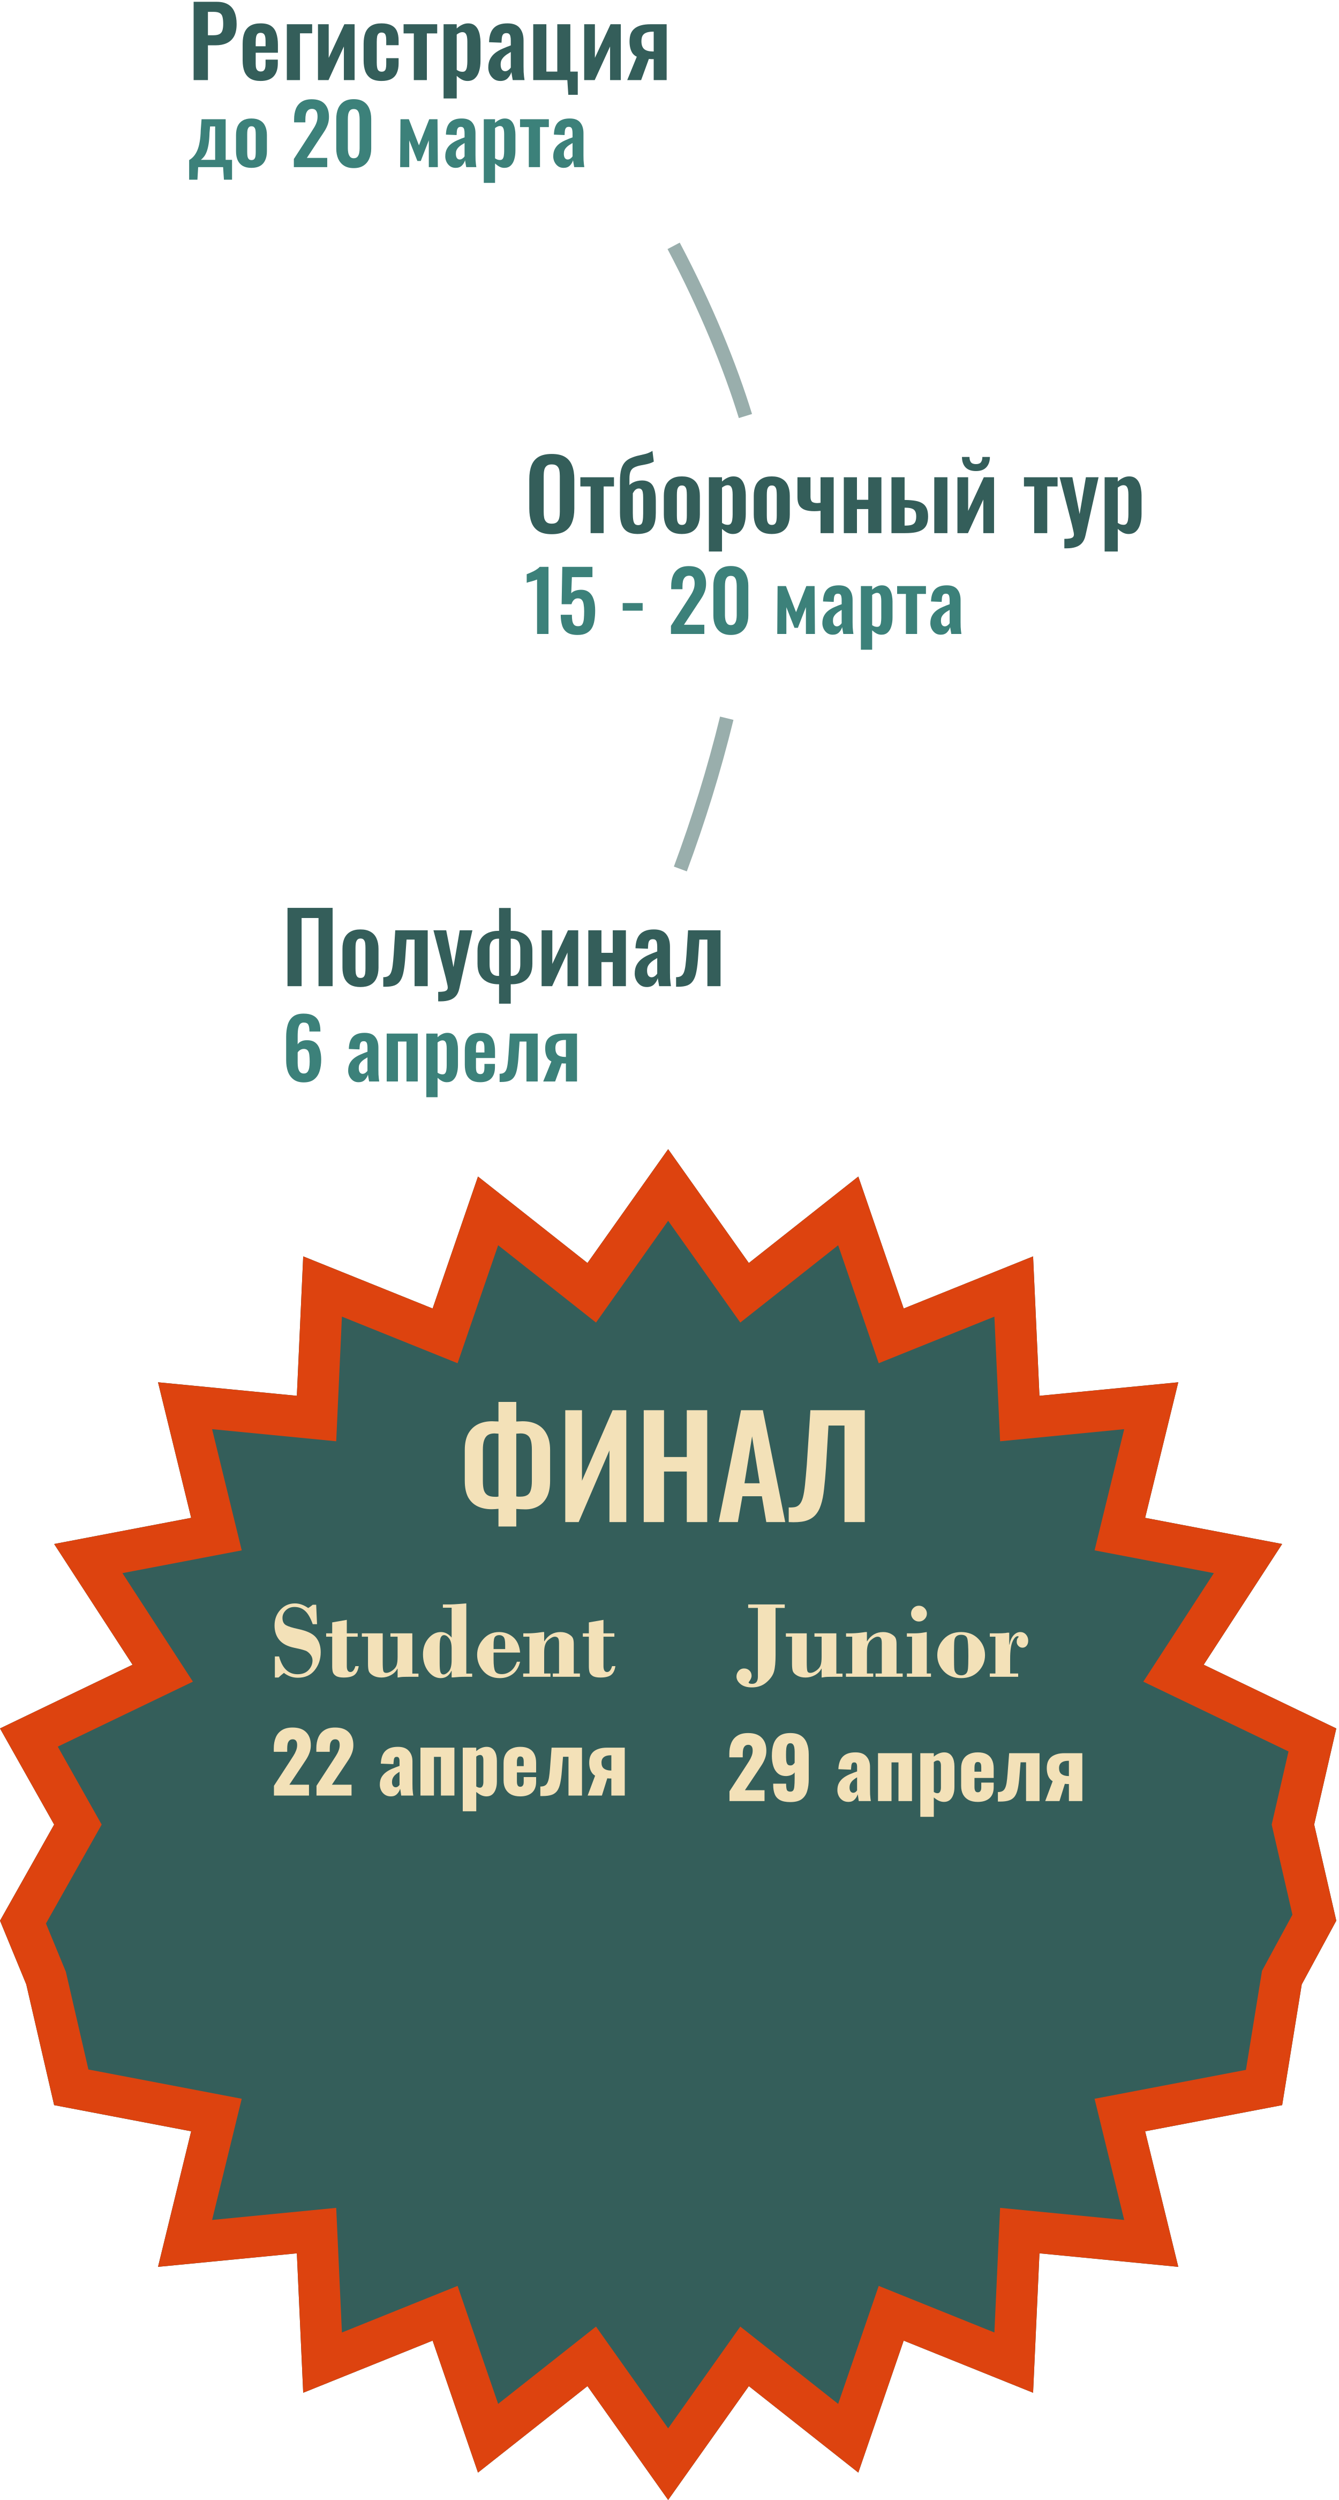 <svg width="485" height="905" viewBox="0 0 485 905" fill="none" xmlns="http://www.w3.org/2000/svg">
<path d="M199.835 193.385C197.828 193.385 196.23 193.012 195.04 192.265C193.85 191.518 192.998 190.445 192.485 189.045C191.972 187.645 191.715 185.988 191.715 184.075V173.47C191.715 171.557 191.972 169.923 192.485 168.57C192.998 167.193 193.85 166.143 195.04 165.42C196.23 164.697 197.828 164.335 199.835 164.335C201.888 164.335 203.498 164.697 204.665 165.42C205.855 166.143 206.707 167.193 207.22 168.57C207.757 169.923 208.025 171.557 208.025 173.47V184.11C208.025 186 207.757 187.645 207.22 189.045C206.707 190.422 205.855 191.495 204.665 192.265C203.498 193.012 201.888 193.385 199.835 193.385ZM199.835 189.57C200.698 189.57 201.328 189.383 201.725 189.01C202.145 188.637 202.425 188.123 202.565 187.47C202.705 186.817 202.775 186.105 202.775 185.335V172.28C202.775 171.487 202.705 170.775 202.565 170.145C202.425 169.515 202.145 169.025 201.725 168.675C201.328 168.302 200.698 168.115 199.835 168.115C199.018 168.115 198.4 168.302 197.98 168.675C197.56 169.025 197.28 169.515 197.14 170.145C197 170.775 196.93 171.487 196.93 172.28V185.335C196.93 186.105 196.988 186.817 197.105 187.47C197.245 188.123 197.525 188.637 197.945 189.01C198.365 189.383 198.995 189.57 199.835 189.57Z" fill="#345E5A"/>
<path d="M213.922 193V176.095H210.212V172.77H222.392V176.095H218.647V193H213.922Z" fill="#345E5A"/>
<path d="M230.861 193.315C229.321 193.292 228.084 192.988 227.151 192.405C226.241 191.822 225.576 190.97 225.156 189.85C224.759 188.73 224.561 187.365 224.561 185.755V174.17C224.561 172.35 224.724 170.88 225.051 169.76C225.401 168.64 225.891 167.765 226.521 167.135C227.151 166.505 227.932 166.015 228.866 165.665C229.799 165.292 230.686 165.023 231.526 164.86C232.389 164.673 233.217 164.475 234.011 164.265C234.804 164.032 235.574 163.682 236.321 163.215L236.811 167.1C236.087 167.497 235.317 167.788 234.501 167.975C233.684 168.162 232.879 168.325 232.086 168.465C231.316 168.605 230.592 168.827 229.916 169.13C229.262 169.41 228.772 169.877 228.446 170.53C228.142 171.183 227.991 172.082 227.991 173.225V175.605C228.294 175.278 228.679 174.987 229.146 174.73C229.636 174.473 230.172 174.275 230.756 174.135C231.362 173.995 231.981 173.925 232.611 173.925C233.661 173.925 234.547 174.158 235.271 174.625C236.017 175.068 236.577 175.827 236.951 176.9C237.347 177.95 237.546 179.397 237.546 181.24V185.65C237.546 187.75 237.266 189.36 236.706 190.48C236.146 191.577 235.364 192.323 234.361 192.72C233.357 193.117 232.191 193.315 230.861 193.315ZM231.141 190.095C231.631 190.095 232.004 189.978 232.261 189.745C232.517 189.488 232.692 189.068 232.786 188.485C232.902 187.878 232.961 187.015 232.961 185.895V180.155C232.961 179.338 232.914 178.697 232.821 178.23C232.727 177.74 232.564 177.39 232.331 177.18C232.097 176.947 231.771 176.83 231.351 176.83C231.117 176.83 230.872 176.888 230.616 177.005C230.359 177.122 230.114 177.308 229.881 177.565C229.671 177.822 229.449 178.16 229.216 178.58V185.72C229.216 186.84 229.274 187.715 229.391 188.345C229.507 188.975 229.706 189.43 229.986 189.71C230.266 189.967 230.651 190.095 231.141 190.095Z" fill="#345E5A"/>
<path d="M246.959 193.315C245.489 193.315 244.275 193.047 243.319 192.51C242.362 191.95 241.639 191.145 241.149 190.095C240.682 189.045 240.449 187.773 240.449 186.28V179.49C240.449 177.997 240.682 176.725 241.149 175.675C241.639 174.625 242.362 173.832 243.319 173.295C244.275 172.735 245.489 172.455 246.959 172.455C248.429 172.455 249.642 172.735 250.599 173.295C251.579 173.832 252.302 174.625 252.769 175.675C253.259 176.725 253.504 177.997 253.504 179.49V186.28C253.504 187.773 253.259 189.045 252.769 190.095C252.302 191.145 251.579 191.95 250.599 192.51C249.642 193.047 248.429 193.315 246.959 193.315ZM246.994 190.025C247.53 190.025 247.927 189.873 248.184 189.57C248.44 189.267 248.604 188.858 248.674 188.345C248.744 187.808 248.779 187.225 248.779 186.595V179.175C248.779 178.545 248.744 177.973 248.674 177.46C248.604 176.947 248.44 176.538 248.184 176.235C247.927 175.908 247.53 175.745 246.994 175.745C246.457 175.745 246.06 175.908 245.804 176.235C245.547 176.538 245.372 176.947 245.279 177.46C245.209 177.973 245.174 178.545 245.174 179.175V186.595C245.174 187.225 245.209 187.808 245.279 188.345C245.372 188.858 245.547 189.267 245.804 189.57C246.06 189.873 246.457 190.025 246.994 190.025Z" fill="#345E5A"/>
<path d="M256.761 199.65V172.77H261.521V174.31C262.105 173.75 262.746 173.307 263.446 172.98C264.146 172.63 264.881 172.455 265.651 172.455C266.561 172.455 267.308 172.665 267.891 173.085C268.475 173.505 268.93 174.065 269.256 174.765C269.583 175.442 269.805 176.177 269.921 176.97C270.061 177.74 270.131 178.487 270.131 179.21V186.07C270.131 187.4 269.968 188.613 269.641 189.71C269.338 190.807 268.836 191.682 268.136 192.335C267.46 192.988 266.55 193.315 265.406 193.315C264.683 193.315 263.995 193.14 263.341 192.79C262.711 192.44 262.105 191.997 261.521 191.46V199.65H256.761ZM263.621 189.99C264.135 189.99 264.508 189.827 264.741 189.5C264.998 189.15 265.161 188.695 265.231 188.135C265.325 187.552 265.371 186.922 265.371 186.245V179C265.371 178.37 265.325 177.81 265.231 177.32C265.138 176.807 264.963 176.398 264.706 176.095C264.45 175.792 264.076 175.64 263.586 175.64C263.213 175.64 262.84 175.733 262.466 175.92C262.116 176.083 261.801 176.282 261.521 176.515V189.29C261.825 189.5 262.151 189.675 262.501 189.815C262.851 189.932 263.225 189.99 263.621 189.99Z" fill="#345E5A"/>
<path d="M279.532 193.315C278.062 193.315 276.848 193.047 275.892 192.51C274.935 191.95 274.212 191.145 273.722 190.095C273.255 189.045 273.022 187.773 273.022 186.28V179.49C273.022 177.997 273.255 176.725 273.722 175.675C274.212 174.625 274.935 173.832 275.892 173.295C276.848 172.735 278.062 172.455 279.532 172.455C281.002 172.455 282.215 172.735 283.172 173.295C284.152 173.832 284.875 174.625 285.342 175.675C285.832 176.725 286.077 177.997 286.077 179.49V186.28C286.077 187.773 285.832 189.045 285.342 190.095C284.875 191.145 284.152 191.95 283.172 192.51C282.215 193.047 281.002 193.315 279.532 193.315ZM279.567 190.025C280.103 190.025 280.5 189.873 280.757 189.57C281.013 189.267 281.177 188.858 281.247 188.345C281.317 187.808 281.352 187.225 281.352 186.595V179.175C281.352 178.545 281.317 177.973 281.247 177.46C281.177 176.947 281.013 176.538 280.757 176.235C280.5 175.908 280.103 175.745 279.567 175.745C279.03 175.745 278.633 175.908 278.377 176.235C278.12 176.538 277.945 176.947 277.852 177.46C277.782 177.973 277.747 178.545 277.747 179.175V186.595C277.747 187.225 277.782 187.808 277.852 188.345C277.945 188.858 278.12 189.267 278.377 189.57C278.633 189.873 279.03 190.025 279.567 190.025Z" fill="#345E5A"/>
<path d="M297.209 193V184.915C296.836 184.938 296.451 184.973 296.054 185.02C295.681 185.043 295.308 185.055 294.934 185.055C293.558 185.055 292.414 184.892 291.504 184.565C290.594 184.215 289.918 183.667 289.474 182.92C289.054 182.173 288.844 181.205 288.844 180.015V172.77H293.569V179.84C293.569 180.563 293.721 181.123 294.024 181.52C294.351 181.893 294.993 182.092 295.949 182.115C296.159 182.115 296.358 182.103 296.544 182.08C296.754 182.057 296.976 182.033 297.209 182.01V172.77H301.969V193H297.209Z" fill="#345E5A"/>
<path d="M305.638 193V172.77H310.398V180.925H314.493V172.77H319.253V193H314.493V184.285H310.398V193H305.638Z" fill="#345E5A"/>
<path d="M322.899 193V172.77H327.659V180.995C327.706 180.995 327.752 180.995 327.799 180.995C327.846 180.995 327.892 180.995 327.939 180.995C327.986 180.995 328.021 180.995 328.044 180.995C329.444 181.018 330.646 181.123 331.649 181.31C332.676 181.497 333.516 181.812 334.169 182.255C334.846 182.698 335.347 183.305 335.674 184.075C336.001 184.822 336.164 185.79 336.164 186.98C336.164 188.077 336.012 189.01 335.709 189.78C335.429 190.527 334.951 191.145 334.274 191.635C333.621 192.102 332.757 192.452 331.684 192.685C330.634 192.895 329.362 193 327.869 193H322.899ZM327.659 190.27H327.834C328.861 190.27 329.666 190.177 330.249 189.99C330.832 189.78 331.241 189.442 331.474 188.975C331.731 188.485 331.859 187.82 331.859 186.98C331.859 186.187 331.742 185.568 331.509 185.125C331.276 184.658 330.867 184.32 330.284 184.11C329.724 183.9 328.942 183.795 327.939 183.795C327.916 183.795 327.869 183.795 327.799 183.795C327.752 183.795 327.706 183.795 327.659 183.795V190.27ZM338.404 193V172.77H343.164V193H338.404Z" fill="#345E5A"/>
<path d="M346.791 193V172.77H350.676V184.95L356.346 172.77H360.056V193H356.171V180.82L350.606 193H346.791ZM353.511 170.53C351.831 170.53 350.559 170.075 349.696 169.165C348.856 168.232 348.436 166.983 348.436 165.42H351.166C351.166 166.26 351.341 166.902 351.691 167.345C352.041 167.788 352.647 168.01 353.511 168.01C354.351 168.01 354.946 167.788 355.296 167.345C355.646 166.878 355.821 166.237 355.821 165.42H358.551C358.551 166.983 358.119 168.232 357.256 169.165C356.416 170.075 355.167 170.53 353.511 170.53Z" fill="#345E5A"/>
<path d="M374.6 193V176.095H370.89V172.77H383.07V176.095H379.325V193H374.6Z" fill="#345E5A"/>
<path d="M385.519 198.495V195.065C386.336 195.065 387.001 195.018 387.514 194.925C388.028 194.832 388.401 194.668 388.634 194.435C388.868 194.202 388.984 193.875 388.984 193.455C388.984 193.152 388.903 192.673 388.739 192.02C388.599 191.367 388.436 190.655 388.249 189.885L383.804 172.77H388.424L391.049 186.105L393.324 172.77H397.909L393.184 193.805C392.928 194.995 392.496 195.928 391.889 196.605C391.283 197.282 390.524 197.76 389.614 198.04C388.704 198.343 387.643 198.495 386.429 198.495H385.519Z" fill="#345E5A"/>
<path d="M400.111 199.65V172.77H404.871V174.31C405.454 173.75 406.096 173.307 406.796 172.98C407.496 172.63 408.231 172.455 409.001 172.455C409.911 172.455 410.658 172.665 411.241 173.085C411.824 173.505 412.279 174.065 412.606 174.765C412.933 175.442 413.154 176.177 413.271 176.97C413.411 177.74 413.481 178.487 413.481 179.21V186.07C413.481 187.4 413.318 188.613 412.991 189.71C412.688 190.807 412.186 191.682 411.486 192.335C410.809 192.988 409.899 193.315 408.756 193.315C408.033 193.315 407.344 193.14 406.691 192.79C406.061 192.44 405.454 191.997 404.871 191.46V199.65H400.111ZM406.971 189.99C407.484 189.99 407.858 189.827 408.091 189.5C408.348 189.15 408.511 188.695 408.581 188.135C408.674 187.552 408.721 186.922 408.721 186.245V179C408.721 178.37 408.674 177.81 408.581 177.32C408.488 176.807 408.313 176.398 408.056 176.095C407.799 175.792 407.426 175.64 406.936 175.64C406.563 175.64 406.189 175.733 405.816 175.92C405.466 176.083 405.151 176.282 404.871 176.515V189.29C405.174 189.5 405.501 189.675 405.851 189.815C406.201 189.932 406.574 189.99 406.971 189.99Z" fill="#345E5A"/>
<path d="M194.53 229.5V209.79C194.41 209.85 194.17 209.94 193.81 210.06C193.47 210.18 193.09 210.3 192.67 210.42C192.25 210.52 191.86 210.62 191.5 210.72C191.16 210.82 190.92 210.9 190.78 210.96V207.87C191.06 207.77 191.41 207.63 191.83 207.45C192.25 207.27 192.69 207.07 193.15 206.85C193.63 206.61 194.07 206.35 194.47 206.07C194.89 205.79 195.23 205.5 195.49 205.2H198.67V229.5H194.53Z" fill="#3C817A"/>
<path d="M209.218 229.86C207.598 229.86 206.338 229.56 205.438 228.96C204.558 228.36 203.948 227.51 203.608 226.41C203.268 225.31 203.098 224.02 203.098 222.54H207.148C207.148 223.36 207.198 224.09 207.298 224.73C207.418 225.35 207.638 225.84 207.958 226.2C208.298 226.54 208.788 226.7 209.428 226.68C210.128 226.68 210.618 226.46 210.898 226.02C211.198 225.56 211.388 224.93 211.468 224.13C211.548 223.31 211.588 222.36 211.588 221.28C211.588 220.34 211.528 219.52 211.408 218.82C211.308 218.12 211.098 217.58 210.778 217.2C210.458 216.8 209.958 216.6 209.278 216.6C208.698 216.6 208.218 216.8 207.838 217.2C207.458 217.58 207.178 218.09 206.998 218.73H203.428L203.668 205.2H214.588V208.92H207.148L206.908 214.77C207.208 214.41 207.638 214.12 208.198 213.9C208.778 213.68 209.418 213.55 210.118 213.51C211.398 213.45 212.438 213.72 213.238 214.32C214.038 214.92 214.628 215.79 215.008 216.93C215.388 218.07 215.578 219.43 215.578 221.01C215.578 222.29 215.488 223.47 215.308 224.55C215.148 225.63 214.838 226.57 214.378 227.37C213.918 228.15 213.268 228.76 212.428 229.2C211.608 229.64 210.538 229.86 209.218 229.86Z" fill="#3C817A"/>
<path d="M225.548 221.07V218.31H232.778V221.07H225.548Z" fill="#3C817A"/>
<path d="M243.027 229.5V226.56L249.027 217.29C249.467 216.61 249.877 215.96 250.257 215.34C250.657 214.72 250.977 214.08 251.217 213.42C251.477 212.74 251.607 212 251.607 211.2C251.607 210.3 251.447 209.61 251.127 209.13C250.807 208.65 250.307 208.41 249.627 208.41C248.987 208.41 248.487 208.59 248.127 208.95C247.767 209.31 247.517 209.78 247.377 210.36C247.257 210.94 247.197 211.58 247.197 212.28V213.3H243.117V212.22C243.117 210.78 243.327 209.52 243.747 208.44C244.187 207.34 244.877 206.48 245.817 205.86C246.757 205.24 247.987 204.93 249.507 204.93C251.587 204.93 253.147 205.49 254.187 206.61C255.227 207.73 255.747 209.29 255.747 211.29C255.747 212.29 255.607 213.2 255.327 214.02C255.047 214.82 254.677 215.59 254.217 216.33C253.757 217.07 253.257 217.83 252.717 218.61L247.737 226.17H255.117V229.5H243.027Z" fill="#3C817A"/>
<path d="M264.719 229.86C263.299 229.86 262.119 229.56 261.179 228.96C260.259 228.36 259.559 227.53 259.079 226.47C258.619 225.41 258.389 224.19 258.389 222.81V212.04C258.389 210.62 258.609 209.38 259.049 208.32C259.509 207.24 260.199 206.4 261.119 205.8C262.059 205.2 263.259 204.9 264.719 204.9C266.179 204.9 267.369 205.2 268.289 205.8C269.229 206.4 269.919 207.24 270.359 208.32C270.819 209.38 271.049 210.62 271.049 212.04V222.81C271.049 224.19 270.809 225.41 270.329 226.47C269.869 227.53 269.169 228.36 268.229 228.96C267.309 229.56 266.139 229.86 264.719 229.86ZM264.719 226.29C265.339 226.29 265.799 226.1 266.099 225.72C266.399 225.34 266.599 224.88 266.699 224.34C266.799 223.8 266.849 223.27 266.849 222.75V212.1C266.849 211.54 266.799 210.99 266.699 210.45C266.619 209.89 266.429 209.42 266.129 209.04C265.829 208.66 265.359 208.47 264.719 208.47C264.079 208.47 263.609 208.66 263.309 209.04C263.009 209.42 262.809 209.89 262.709 210.45C262.629 210.99 262.589 211.54 262.589 212.1V222.75C262.589 223.27 262.639 223.8 262.739 224.34C262.859 224.88 263.069 225.34 263.369 225.72C263.669 226.1 264.119 226.29 264.719 226.29Z" fill="#3C817A"/>
<path d="M281.529 229.5L281.649 212.16H284.679L288.339 221.61L292.059 212.16H295.059L295.179 229.5H291.909V219.78L288.999 227.28H287.769L284.829 219.81V229.5H281.529Z" fill="#3C817A"/>
<path d="M301.619 229.77C300.839 229.77 300.169 229.57 299.609 229.17C299.049 228.75 298.619 228.23 298.319 227.61C298.019 226.97 297.869 226.31 297.869 225.63C297.869 224.55 298.069 223.64 298.469 222.9C298.869 222.16 299.399 221.54 300.059 221.04C300.719 220.54 301.469 220.11 302.309 219.75C303.149 219.37 303.999 219.03 304.859 218.73V217.23C304.859 216.73 304.819 216.31 304.739 215.97C304.679 215.63 304.549 215.37 304.349 215.19C304.169 215.01 303.879 214.92 303.479 214.92C303.139 214.92 302.859 215 302.639 215.16C302.439 215.32 302.289 215.55 302.189 215.85C302.109 216.13 302.059 216.46 302.039 216.84L301.979 217.89L298.109 217.74C298.169 215.74 298.659 214.27 299.579 213.33C300.519 212.37 301.939 211.89 303.839 211.89C305.579 211.89 306.839 212.37 307.619 213.33C308.419 214.29 308.819 215.59 308.819 217.23V225.24C308.819 225.88 308.829 226.46 308.849 226.98C308.889 227.5 308.929 227.97 308.969 228.39C309.029 228.81 309.079 229.18 309.119 229.5H305.459C305.399 229.1 305.319 228.65 305.219 228.15C305.139 227.63 305.079 227.25 305.039 227.01C304.839 227.71 304.459 228.35 303.899 228.93C303.339 229.49 302.579 229.77 301.619 229.77ZM303.119 226.74C303.379 226.74 303.619 226.68 303.839 226.56C304.079 226.42 304.289 226.26 304.469 226.08C304.649 225.9 304.779 225.74 304.859 225.6V220.77C304.419 221.03 303.999 221.29 303.599 221.55C303.219 221.81 302.879 222.1 302.579 222.42C302.299 222.72 302.079 223.05 301.919 223.41C301.779 223.77 301.709 224.19 301.709 224.67C301.709 225.31 301.829 225.82 302.069 226.2C302.329 226.56 302.679 226.74 303.119 226.74Z" fill="#3C817A"/>
<path d="M311.823 235.2V212.16H315.903V213.48C316.403 213 316.953 212.62 317.553 212.34C318.153 212.04 318.783 211.89 319.443 211.89C320.223 211.89 320.863 212.07 321.363 212.43C321.863 212.79 322.253 213.27 322.533 213.87C322.813 214.45 323.003 215.08 323.103 215.76C323.223 216.42 323.283 217.06 323.283 217.68V223.56C323.283 224.7 323.143 225.74 322.863 226.68C322.603 227.62 322.173 228.37 321.573 228.93C320.993 229.49 320.213 229.77 319.233 229.77C318.613 229.77 318.023 229.62 317.463 229.32C316.923 229.02 316.403 228.64 315.903 228.18V235.2H311.823ZM317.703 226.92C318.143 226.92 318.463 226.78 318.663 226.5C318.883 226.2 319.023 225.81 319.083 225.33C319.163 224.83 319.203 224.29 319.203 223.71V217.5C319.203 216.96 319.163 216.48 319.083 216.06C319.003 215.62 318.853 215.27 318.633 215.01C318.413 214.75 318.093 214.62 317.673 214.62C317.353 214.62 317.033 214.7 316.713 214.86C316.413 215 316.143 215.17 315.903 215.37V226.32C316.163 226.5 316.443 226.65 316.743 226.77C317.043 226.87 317.363 226.92 317.703 226.92Z" fill="#3C817A"/>
<path d="M328.131 229.5V215.01H324.951V212.16H335.391V215.01H332.181V229.5H328.131Z" fill="#3C817A"/>
<path d="M340.73 229.77C339.95 229.77 339.28 229.57 338.72 229.17C338.16 228.75 337.73 228.23 337.43 227.61C337.13 226.97 336.98 226.31 336.98 225.63C336.98 224.55 337.18 223.64 337.58 222.9C337.98 222.16 338.51 221.54 339.17 221.04C339.83 220.54 340.58 220.11 341.42 219.75C342.26 219.37 343.11 219.03 343.97 218.73V217.23C343.97 216.73 343.93 216.31 343.85 215.97C343.79 215.63 343.66 215.37 343.46 215.19C343.28 215.01 342.99 214.92 342.59 214.92C342.25 214.92 341.97 215 341.75 215.16C341.55 215.32 341.4 215.55 341.3 215.85C341.22 216.13 341.17 216.46 341.15 216.84L341.09 217.89L337.22 217.74C337.28 215.74 337.77 214.27 338.69 213.33C339.63 212.37 341.05 211.89 342.95 211.89C344.69 211.89 345.95 212.37 346.73 213.33C347.53 214.29 347.93 215.59 347.93 217.23V225.24C347.93 225.88 347.94 226.46 347.96 226.98C348 227.5 348.04 227.97 348.08 228.39C348.14 228.81 348.19 229.18 348.23 229.5H344.57C344.51 229.1 344.43 228.65 344.33 228.15C344.25 227.63 344.19 227.25 344.15 227.01C343.95 227.71 343.57 228.35 343.01 228.93C342.45 229.49 341.69 229.77 340.73 229.77ZM342.23 226.74C342.49 226.74 342.73 226.68 342.95 226.56C343.19 226.42 343.4 226.26 343.58 226.08C343.76 225.9 343.89 225.74 343.97 225.6V220.77C343.53 221.03 343.11 221.29 342.71 221.55C342.33 221.81 341.99 222.1 341.69 222.42C341.41 222.72 341.19 223.05 341.03 223.41C340.89 223.77 340.82 224.19 340.82 224.67C340.82 225.31 340.94 225.82 341.18 226.2C341.44 226.56 341.79 226.74 342.23 226.74Z" fill="#3C817A"/>
<path d="M70.135 29V0.65H78.465C80.168 0.65 81.545 0.965 82.595 1.595C83.668 2.225 84.45 3.147 84.94 4.36C85.453 5.55 85.71 6.997 85.71 8.7C85.71 10.543 85.395 12.037 84.765 13.18C84.135 14.3 83.248 15.117 82.105 15.63C80.985 16.143 79.655 16.4 78.115 16.4H75.315V29H70.135ZM75.315 12.76H77.275C78.208 12.76 78.931 12.632 79.445 12.375C79.981 12.095 80.343 11.663 80.53 11.08C80.74 10.473 80.845 9.668 80.845 8.665C80.845 7.638 80.763 6.81 80.6 6.18C80.46 5.527 80.133 5.048 79.62 4.745C79.13 4.442 78.348 4.29 77.275 4.29H75.315V12.76Z" fill="#345E5A"/>
<path d="M94.402 29.315C92.885 29.315 91.648 29.035 90.692 28.475C89.735 27.892 89.023 27.052 88.557 25.955C88.114 24.835 87.892 23.493 87.892 21.93V15.84C87.892 14.23 88.114 12.877 88.557 11.78C89.023 10.683 89.735 9.855 90.692 9.295C91.672 8.735 92.909 8.455 94.402 8.455C96.012 8.455 97.26 8.758 98.147 9.365C99.057 9.972 99.698 10.858 100.072 12.025C100.468 13.168 100.667 14.568 100.667 16.225V19.095H92.617V23.085C92.617 23.738 92.675 24.275 92.792 24.695C92.932 25.115 93.142 25.418 93.422 25.605C93.702 25.792 94.04 25.885 94.437 25.885C94.857 25.885 95.195 25.792 95.452 25.605C95.709 25.395 95.895 25.103 96.012 24.73C96.129 24.333 96.187 23.843 96.187 23.26V21.58H100.632V22.945C100.632 24.998 100.118 26.573 99.092 27.67C98.065 28.767 96.502 29.315 94.402 29.315ZM92.617 16.75H96.187V14.825C96.187 14.125 96.129 13.565 96.012 13.145C95.895 12.702 95.709 12.387 95.452 12.2C95.195 11.99 94.834 11.885 94.367 11.885C93.947 11.885 93.609 11.99 93.352 12.2C93.095 12.41 92.909 12.76 92.792 13.25C92.675 13.74 92.617 14.44 92.617 15.35V16.75Z" fill="#345E5A"/>
<path d="M103.897 29V8.77H113.067V12.06H108.657V29H103.897Z" fill="#345E5A"/>
<path d="M115.176 29V8.77H119.061V20.95L124.731 8.77H128.441V29H124.556V16.82L118.991 29H115.176Z" fill="#345E5A"/>
<path d="M138.185 29.315C136.622 29.315 135.362 29.023 134.405 28.44C133.472 27.833 132.783 26.982 132.34 25.885C131.92 24.765 131.71 23.447 131.71 21.93V15.84C131.71 14.277 131.92 12.947 132.34 11.85C132.783 10.753 133.483 9.913 134.44 9.33C135.397 8.747 136.645 8.455 138.185 8.455C139.632 8.455 140.81 8.688 141.72 9.155C142.653 9.598 143.33 10.287 143.75 11.22C144.17 12.13 144.38 13.285 144.38 14.685V16.365H139.9V14.58C139.9 13.88 139.842 13.332 139.725 12.935C139.632 12.515 139.457 12.223 139.2 12.06C138.943 11.873 138.605 11.78 138.185 11.78C137.765 11.78 137.427 11.897 137.17 12.13C136.913 12.34 136.727 12.69 136.61 13.18C136.517 13.67 136.47 14.347 136.47 15.21V22.63C136.47 23.937 136.61 24.823 136.89 25.29C137.17 25.733 137.613 25.955 138.22 25.955C138.687 25.955 139.037 25.85 139.27 25.64C139.527 25.43 139.69 25.127 139.76 24.73C139.853 24.31 139.9 23.808 139.9 23.225V21.055H144.38V22.98C144.38 24.333 144.158 25.488 143.715 26.445C143.295 27.402 142.618 28.125 141.685 28.615C140.775 29.082 139.608 29.315 138.185 29.315Z" fill="#345E5A"/>
<path d="M149.89 29V12.095H146.18V8.77H158.36V12.095H154.615V29H149.89Z" fill="#345E5A"/>
<path d="M160.669 35.65V8.77H165.429V10.31C166.013 9.75 166.654 9.307 167.354 8.98C168.054 8.63 168.789 8.455 169.559 8.455C170.469 8.455 171.216 8.665 171.799 9.085C172.383 9.505 172.838 10.065 173.164 10.765C173.491 11.442 173.713 12.177 173.829 12.97C173.969 13.74 174.039 14.487 174.039 15.21V22.07C174.039 23.4 173.876 24.613 173.549 25.71C173.246 26.807 172.744 27.682 172.044 28.335C171.368 28.988 170.458 29.315 169.314 29.315C168.591 29.315 167.903 29.14 167.249 28.79C166.619 28.44 166.013 27.997 165.429 27.46V35.65H160.669ZM167.529 25.99C168.043 25.99 168.416 25.827 168.649 25.5C168.906 25.15 169.069 24.695 169.139 24.135C169.233 23.552 169.279 22.922 169.279 22.245V15C169.279 14.37 169.233 13.81 169.139 13.32C169.046 12.807 168.871 12.398 168.614 12.095C168.358 11.792 167.984 11.64 167.494 11.64C167.121 11.64 166.748 11.733 166.374 11.92C166.024 12.083 165.709 12.282 165.429 12.515V25.29C165.733 25.5 166.059 25.675 166.409 25.815C166.759 25.932 167.133 25.99 167.529 25.99Z" fill="#345E5A"/>
<path d="M181.235 29.315C180.325 29.315 179.543 29.082 178.89 28.615C178.237 28.125 177.735 27.518 177.385 26.795C177.035 26.048 176.86 25.278 176.86 24.485C176.86 23.225 177.093 22.163 177.56 21.3C178.027 20.437 178.645 19.713 179.415 19.13C180.185 18.547 181.06 18.045 182.04 17.625C183.02 17.182 184.012 16.785 185.015 16.435V14.685C185.015 14.102 184.968 13.612 184.875 13.215C184.805 12.818 184.653 12.515 184.42 12.305C184.21 12.095 183.872 11.99 183.405 11.99C183.008 11.99 182.682 12.083 182.425 12.27C182.192 12.457 182.017 12.725 181.9 13.075C181.807 13.402 181.748 13.787 181.725 14.23L181.655 15.455L177.14 15.28C177.21 12.947 177.782 11.232 178.855 10.135C179.952 9.015 181.608 8.455 183.825 8.455C185.855 8.455 187.325 9.015 188.235 10.135C189.168 11.255 189.635 12.772 189.635 14.685V24.03C189.635 24.777 189.647 25.453 189.67 26.06C189.717 26.667 189.763 27.215 189.81 27.705C189.88 28.195 189.938 28.627 189.985 29H185.715C185.645 28.533 185.552 28.008 185.435 27.425C185.342 26.818 185.272 26.375 185.225 26.095C184.992 26.912 184.548 27.658 183.895 28.335C183.242 28.988 182.355 29.315 181.235 29.315ZM182.985 25.78C183.288 25.78 183.568 25.71 183.825 25.57C184.105 25.407 184.35 25.22 184.56 25.01C184.77 24.8 184.922 24.613 185.015 24.45V18.815C184.502 19.118 184.012 19.422 183.545 19.725C183.102 20.028 182.705 20.367 182.355 20.74C182.028 21.09 181.772 21.475 181.585 21.895C181.422 22.315 181.34 22.805 181.34 23.365C181.34 24.112 181.48 24.707 181.76 25.15C182.063 25.57 182.472 25.78 182.985 25.78Z" fill="#345E5A"/>
<path d="M205.845 34.32L205.495 29H193.14V8.77H197.9V25.92H201.855V8.77H206.58V25.92H209.275V34.32H205.845Z" fill="#345E5A"/>
<path d="M211.597 29V8.77H215.482V20.95L221.152 8.77H224.862V29H220.977V16.82L215.412 29H211.597Z" fill="#345E5A"/>
<path d="M227.186 29L230.651 20.53C230.044 20.25 229.543 19.853 229.146 19.34C228.773 18.803 228.493 18.173 228.306 17.45C228.119 16.703 228.026 15.887 228.026 15C228.026 13.997 228.154 13.11 228.411 12.34C228.691 11.57 229.134 10.928 229.741 10.415C230.348 9.878 231.141 9.47 232.121 9.19C233.101 8.91 234.291 8.77 235.691 8.77H241.466V29H236.776V21.405C236.543 21.405 236.251 21.405 235.901 21.405C235.551 21.382 235.259 21.358 235.026 21.335L232.226 29H227.186ZM236.426 18.64C236.473 18.64 236.531 18.64 236.601 18.64C236.694 18.64 236.753 18.64 236.776 18.64V11.465C236.753 11.465 236.694 11.465 236.601 11.465C236.531 11.465 236.484 11.465 236.461 11.465C235.481 11.465 234.676 11.593 234.046 11.85C233.439 12.083 232.996 12.457 232.716 12.97C232.459 13.483 232.331 14.148 232.331 14.965C232.331 16.202 232.646 17.123 233.276 17.73C233.929 18.313 234.979 18.617 236.426 18.64Z" fill="#345E5A"/>
<path d="M68.51 65.06V57.95C69.15 57.57 69.71 57.1 70.19 56.54C70.69 55.96 71.12 55.25 71.48 54.41C71.84 53.57 72.12 52.56 72.32 51.38C72.54 50.2 72.67 48.8 72.71 47.18L73.01 43.16H81.74V57.86H84.05V65.06H81.11L80.81 60.5H71.78L71.51 65.06H68.51ZM72.77 57.86H77.93V45.77H76.1L75.89 48.11C75.85 49.69 75.74 51.03 75.56 52.13C75.38 53.23 75.15 54.15 74.87 54.89C74.59 55.63 74.27 56.23 73.91 56.69C73.55 57.15 73.17 57.54 72.77 57.86Z" fill="#3C817A"/>
<path d="M91.07 60.77C89.809 60.77 88.769 60.54 87.95 60.08C87.129 59.6 86.51 58.91 86.09 58.01C85.689 57.11 85.49 56.02 85.49 54.74V48.92C85.49 47.64 85.689 46.55 86.09 45.65C86.51 44.75 87.129 44.07 87.95 43.61C88.769 43.13 89.809 42.89 91.07 42.89C92.329 42.89 93.37 43.13 94.189 43.61C95.029 44.07 95.65 44.75 96.049 45.65C96.469 46.55 96.68 47.64 96.68 48.92V54.74C96.68 56.02 96.469 57.11 96.049 58.01C95.65 58.91 95.029 59.6 94.189 60.08C93.37 60.54 92.329 60.77 91.07 60.77ZM91.1 57.95C91.559 57.95 91.9 57.82 92.12 57.56C92.34 57.3 92.48 56.95 92.54 56.51C92.6 56.05 92.629 55.55 92.629 55.01V48.65C92.629 48.11 92.6 47.62 92.54 47.18C92.48 46.74 92.34 46.39 92.12 46.13C91.9 45.85 91.559 45.71 91.1 45.71C90.639 45.71 90.299 45.85 90.079 46.13C89.859 46.39 89.71 46.74 89.629 47.18C89.57 47.62 89.54 48.11 89.54 48.65V55.01C89.54 55.55 89.57 56.05 89.629 56.51C89.71 56.95 89.859 57.3 90.079 57.56C90.299 57.82 90.639 57.95 91.1 57.95Z" fill="#3C817A"/>
<path d="M106.437 60.5V57.56L112.437 48.29C112.877 47.61 113.287 46.96 113.667 46.34C114.067 45.72 114.387 45.08 114.627 44.42C114.887 43.74 115.017 43 115.017 42.2C115.017 41.3 114.857 40.61 114.537 40.13C114.217 39.65 113.717 39.41 113.037 39.41C112.397 39.41 111.897 39.59 111.537 39.95C111.177 40.31 110.927 40.78 110.787 41.36C110.667 41.94 110.607 42.58 110.607 43.28V44.3H106.527V43.22C106.527 41.78 106.737 40.52 107.157 39.44C107.597 38.34 108.287 37.48 109.227 36.86C110.167 36.24 111.397 35.93 112.917 35.93C114.997 35.93 116.557 36.49 117.597 37.61C118.637 38.73 119.157 40.29 119.157 42.29C119.157 43.29 119.017 44.2 118.737 45.02C118.457 45.82 118.087 46.59 117.627 47.33C117.167 48.07 116.667 48.83 116.127 49.61L111.147 57.17H118.527V60.5H106.437Z" fill="#3C817A"/>
<path d="M128.129 60.86C126.709 60.86 125.529 60.56 124.589 59.96C123.669 59.36 122.969 58.53 122.489 57.47C122.029 56.41 121.799 55.19 121.799 53.81V43.04C121.799 41.62 122.019 40.38 122.459 39.32C122.919 38.24 123.609 37.4 124.529 36.8C125.469 36.2 126.669 35.9 128.129 35.9C129.589 35.9 130.779 36.2 131.699 36.8C132.639 37.4 133.329 38.24 133.769 39.32C134.229 40.38 134.459 41.62 134.459 43.04V53.81C134.459 55.19 134.219 56.41 133.739 57.47C133.279 58.53 132.579 59.36 131.639 59.96C130.719 60.56 129.549 60.86 128.129 60.86ZM128.129 57.29C128.749 57.29 129.209 57.1 129.509 56.72C129.809 56.34 130.009 55.88 130.109 55.34C130.209 54.8 130.259 54.27 130.259 53.75V43.1C130.259 42.54 130.209 41.99 130.109 41.45C130.029 40.89 129.839 40.42 129.539 40.04C129.239 39.66 128.769 39.47 128.129 39.47C127.489 39.47 127.019 39.66 126.719 40.04C126.419 40.42 126.219 40.89 126.119 41.45C126.039 41.99 125.999 42.54 125.999 43.1V53.75C125.999 54.27 126.049 54.8 126.149 55.34C126.269 55.88 126.479 56.34 126.779 56.72C127.079 57.1 127.529 57.29 128.129 57.29Z" fill="#3C817A"/>
<path d="M144.939 60.5L145.059 43.16H148.089L151.749 52.61L155.469 43.16H158.469L158.589 60.5H155.319V50.78L152.409 58.28H151.179L148.239 50.81V60.5H144.939Z" fill="#3C817A"/>
<path d="M165.029 60.77C164.249 60.77 163.579 60.57 163.019 60.17C162.459 59.75 162.029 59.23 161.729 58.61C161.429 57.97 161.279 57.31 161.279 56.63C161.279 55.55 161.479 54.64 161.879 53.9C162.279 53.16 162.809 52.54 163.469 52.04C164.129 51.54 164.879 51.11 165.719 50.75C166.559 50.37 167.409 50.03 168.269 49.73V48.23C168.269 47.73 168.229 47.31 168.149 46.97C168.089 46.63 167.959 46.37 167.759 46.19C167.579 46.01 167.289 45.92 166.889 45.92C166.549 45.92 166.269 46 166.049 46.16C165.849 46.32 165.699 46.55 165.599 46.85C165.519 47.13 165.469 47.46 165.449 47.84L165.389 48.89L161.519 48.74C161.579 46.74 162.069 45.27 162.989 44.33C163.929 43.37 165.349 42.89 167.249 42.89C168.989 42.89 170.249 43.37 171.029 44.33C171.829 45.29 172.229 46.59 172.229 48.23V56.24C172.229 56.88 172.239 57.46 172.259 57.98C172.299 58.5 172.339 58.97 172.379 59.39C172.439 59.81 172.489 60.18 172.529 60.5H168.869C168.809 60.1 168.729 59.65 168.629 59.15C168.549 58.63 168.489 58.25 168.449 58.01C168.249 58.71 167.869 59.35 167.309 59.93C166.749 60.49 165.989 60.77 165.029 60.77ZM166.529 57.74C166.789 57.74 167.029 57.68 167.249 57.56C167.489 57.42 167.699 57.26 167.879 57.08C168.059 56.9 168.189 56.74 168.269 56.6V51.77C167.829 52.03 167.409 52.29 167.009 52.55C166.629 52.81 166.289 53.1 165.989 53.42C165.709 53.72 165.489 54.05 165.329 54.41C165.189 54.77 165.119 55.19 165.119 55.67C165.119 56.31 165.239 56.82 165.479 57.2C165.739 57.56 166.089 57.74 166.529 57.74Z" fill="#3C817A"/>
<path d="M175.234 66.2V43.16H179.314V44.48C179.814 44 180.364 43.62 180.964 43.34C181.564 43.04 182.194 42.89 182.854 42.89C183.634 42.89 184.274 43.07 184.774 43.43C185.274 43.79 185.664 44.27 185.944 44.87C186.224 45.45 186.414 46.08 186.514 46.76C186.634 47.42 186.694 48.06 186.694 48.68V54.56C186.694 55.7 186.554 56.74 186.274 57.68C186.014 58.62 185.584 59.37 184.984 59.93C184.404 60.49 183.624 60.77 182.644 60.77C182.024 60.77 181.434 60.62 180.874 60.32C180.334 60.02 179.814 59.64 179.314 59.18V66.2H175.234ZM181.114 57.92C181.554 57.92 181.874 57.78 182.074 57.5C182.294 57.2 182.434 56.81 182.494 56.33C182.574 55.83 182.614 55.29 182.614 54.71V48.5C182.614 47.96 182.574 47.48 182.494 47.06C182.414 46.62 182.264 46.27 182.044 46.01C181.824 45.75 181.504 45.62 181.084 45.62C180.764 45.62 180.444 45.7 180.124 45.86C179.824 46 179.554 46.17 179.314 46.37V57.32C179.574 57.5 179.854 57.65 180.154 57.77C180.454 57.87 180.774 57.92 181.114 57.92Z" fill="#3C817A"/>
<path d="M191.541 60.5V46.01H188.361V43.16H198.801V46.01H195.591V60.5H191.541Z" fill="#3C817A"/>
<path d="M204.14 60.77C203.36 60.77 202.69 60.57 202.13 60.17C201.57 59.75 201.14 59.23 200.84 58.61C200.54 57.97 200.39 57.31 200.39 56.63C200.39 55.55 200.59 54.64 200.99 53.9C201.39 53.16 201.92 52.54 202.58 52.04C203.24 51.54 203.99 51.11 204.83 50.75C205.67 50.37 206.52 50.03 207.38 49.73V48.23C207.38 47.73 207.34 47.31 207.26 46.97C207.2 46.63 207.07 46.37 206.87 46.19C206.69 46.01 206.4 45.92 206 45.92C205.66 45.92 205.38 46 205.16 46.16C204.96 46.32 204.81 46.55 204.71 46.85C204.63 47.13 204.58 47.46 204.56 47.84L204.5 48.89L200.63 48.74C200.69 46.74 201.18 45.27 202.1 44.33C203.04 43.37 204.46 42.89 206.36 42.89C208.1 42.89 209.36 43.37 210.14 44.33C210.94 45.29 211.34 46.59 211.34 48.23V56.24C211.34 56.88 211.35 57.46 211.37 57.98C211.41 58.5 211.45 58.97 211.49 59.39C211.55 59.81 211.6 60.18 211.64 60.5H207.98C207.92 60.1 207.84 59.65 207.74 59.15C207.66 58.63 207.6 58.25 207.56 58.01C207.36 58.71 206.98 59.35 206.42 59.93C205.86 60.49 205.1 60.77 204.14 60.77ZM205.64 57.74C205.9 57.74 206.14 57.68 206.36 57.56C206.6 57.42 206.81 57.26 206.99 57.08C207.17 56.9 207.3 56.74 207.38 56.6V51.77C206.94 52.03 206.52 52.29 206.12 52.55C205.74 52.81 205.4 53.1 205.1 53.42C204.82 53.72 204.6 54.05 204.44 54.41C204.3 54.77 204.23 55.19 204.23 55.67C204.23 56.31 204.35 56.82 204.59 57.2C204.85 57.56 205.2 57.74 205.64 57.74Z" fill="#3C817A"/>
<path d="M104.135 357V328.65H120.48V357H115.37V332.325H109.245V357H104.135Z" fill="#345E5A"/>
<path d="M130.555 357.315C129.085 357.315 127.872 357.047 126.915 356.51C125.958 355.95 125.235 355.145 124.745 354.095C124.278 353.045 124.045 351.773 124.045 350.28V343.49C124.045 341.997 124.278 340.725 124.745 339.675C125.235 338.625 125.958 337.832 126.915 337.295C127.872 336.735 129.085 336.455 130.555 336.455C132.025 336.455 133.238 336.735 134.195 337.295C135.175 337.832 135.898 338.625 136.365 339.675C136.855 340.725 137.1 341.997 137.1 343.49V350.28C137.1 351.773 136.855 353.045 136.365 354.095C135.898 355.145 135.175 355.95 134.195 356.51C133.238 357.047 132.025 357.315 130.555 357.315ZM130.59 354.025C131.127 354.025 131.523 353.873 131.78 353.57C132.037 353.267 132.2 352.858 132.27 352.345C132.34 351.808 132.375 351.225 132.375 350.595V343.175C132.375 342.545 132.34 341.973 132.27 341.46C132.2 340.947 132.037 340.538 131.78 340.235C131.523 339.908 131.127 339.745 130.59 339.745C130.053 339.745 129.657 339.908 129.4 340.235C129.143 340.538 128.968 340.947 128.875 341.46C128.805 341.973 128.77 342.545 128.77 343.175V350.595C128.77 351.225 128.805 351.808 128.875 352.345C128.968 352.858 129.143 353.267 129.4 353.57C129.657 353.873 130.053 354.025 130.59 354.025Z" fill="#345E5A"/>
<path d="M138.824 357.21V353.745C139.547 353.745 140.13 353.617 140.574 353.36C141.017 353.103 141.367 352.672 141.624 352.065C141.88 351.435 142.079 350.595 142.219 349.545C142.359 348.472 142.487 347.13 142.604 345.52L143.164 336.77H154.924V357H150.164V340.13H147.259L146.839 346.08C146.699 348.297 146.489 350.128 146.209 351.575C145.952 353.022 145.555 354.153 145.019 354.97C144.505 355.787 143.805 356.37 142.919 356.72C142.032 357.047 140.9 357.21 139.524 357.21H138.824Z" fill="#345E5A"/>
<path d="M158.716 362.495V359.065C159.532 359.065 160.197 359.018 160.711 358.925C161.224 358.832 161.597 358.668 161.831 358.435C162.064 358.202 162.181 357.875 162.181 357.455C162.181 357.152 162.099 356.673 161.936 356.02C161.796 355.367 161.632 354.655 161.446 353.885L157.001 336.77H161.621L164.246 350.105L166.521 336.77H171.106L166.381 357.805C166.124 358.995 165.692 359.928 165.086 360.605C164.479 361.282 163.721 361.76 162.811 362.04C161.901 362.343 160.839 362.495 159.626 362.495H158.716Z" fill="#345E5A"/>
<path d="M180.762 363.335V356.3H180.307C179.537 356.3 178.732 356.195 177.892 355.985C177.052 355.775 176.259 355.402 175.512 354.865C174.765 354.328 174.147 353.57 173.657 352.59C173.19 351.61 172.957 350.373 172.957 348.88V344.155C172.957 342.895 173.155 341.81 173.552 340.9C173.972 339.99 174.532 339.243 175.232 338.66C175.932 338.077 176.714 337.657 177.577 337.4C178.44 337.12 179.327 336.98 180.237 336.98H180.762V328.685H184.997V336.98H185.662C186.875 336.98 188.03 337.225 189.127 337.715C190.224 338.205 191.11 338.975 191.787 340.025C192.487 341.075 192.837 342.452 192.837 344.155V348.88C192.837 350.373 192.604 351.61 192.137 352.59C191.67 353.57 191.064 354.328 190.317 354.865C189.594 355.402 188.812 355.775 187.972 355.985C187.132 356.195 186.339 356.3 185.592 356.3H184.997V363.335H180.762ZM180.412 353.29H180.762V339.815H180.342C179.782 339.815 179.269 339.932 178.802 340.165C178.359 340.398 177.997 340.795 177.717 341.355C177.46 341.915 177.332 342.673 177.332 343.63V349.055C177.332 350.082 177.449 350.91 177.682 351.54C177.939 352.147 178.3 352.59 178.767 352.87C179.234 353.15 179.782 353.29 180.412 353.29ZM184.997 353.29H185.312C185.942 353.29 186.49 353.15 186.957 352.87C187.424 352.59 187.785 352.147 188.042 351.54C188.322 350.91 188.462 350.082 188.462 349.055V343.63C188.462 342.673 188.322 341.915 188.042 341.355C187.785 340.795 187.424 340.398 186.957 340.165C186.49 339.932 185.965 339.815 185.382 339.815H184.997V353.29Z" fill="#345E5A"/>
<path d="M196.173 357V336.77H200.058V348.95L205.728 336.77H209.438V357H205.553V344.82L199.988 357H196.173Z" fill="#345E5A"/>
<path d="M213.092 357V336.77H217.852V344.925H221.947V336.77H226.707V357H221.947V348.285H217.852V357H213.092Z" fill="#345E5A"/>
<path d="M234.273 357.315C233.363 357.315 232.581 357.082 231.928 356.615C231.275 356.125 230.773 355.518 230.423 354.795C230.073 354.048 229.898 353.278 229.898 352.485C229.898 351.225 230.131 350.163 230.598 349.3C231.065 348.437 231.683 347.713 232.453 347.13C233.223 346.547 234.098 346.045 235.078 345.625C236.058 345.182 237.05 344.785 238.053 344.435V342.685C238.053 342.102 238.006 341.612 237.913 341.215C237.843 340.818 237.691 340.515 237.458 340.305C237.248 340.095 236.91 339.99 236.443 339.99C236.046 339.99 235.72 340.083 235.463 340.27C235.23 340.457 235.055 340.725 234.938 341.075C234.845 341.402 234.786 341.787 234.763 342.23L234.693 343.455L230.178 343.28C230.248 340.947 230.82 339.232 231.893 338.135C232.99 337.015 234.646 336.455 236.863 336.455C238.893 336.455 240.363 337.015 241.273 338.135C242.206 339.255 242.673 340.772 242.673 342.685V352.03C242.673 352.777 242.685 353.453 242.708 354.06C242.755 354.667 242.801 355.215 242.848 355.705C242.918 356.195 242.976 356.627 243.023 357H238.753C238.683 356.533 238.59 356.008 238.473 355.425C238.38 354.818 238.31 354.375 238.263 354.095C238.03 354.912 237.586 355.658 236.933 356.335C236.28 356.988 235.393 357.315 234.273 357.315ZM236.023 353.78C236.326 353.78 236.606 353.71 236.863 353.57C237.143 353.407 237.388 353.22 237.598 353.01C237.808 352.8 237.96 352.613 238.053 352.45V346.815C237.54 347.118 237.05 347.422 236.583 347.725C236.14 348.028 235.743 348.367 235.393 348.74C235.066 349.09 234.81 349.475 234.623 349.895C234.46 350.315 234.378 350.805 234.378 351.365C234.378 352.112 234.518 352.707 234.798 353.15C235.101 353.57 235.51 353.78 236.023 353.78Z" fill="#345E5A"/>
<path d="M244.883 357.21V353.745C245.606 353.745 246.19 353.617 246.633 353.36C247.076 353.103 247.426 352.672 247.683 352.065C247.94 351.435 248.138 350.595 248.278 349.545C248.418 348.472 248.546 347.13 248.663 345.52L249.223 336.77H260.983V357H256.223V340.13H253.318L252.898 346.08C252.758 348.297 252.548 350.128 252.268 351.575C252.012 353.022 251.615 354.153 251.078 354.97C250.565 355.787 249.865 356.37 248.978 356.72C248.091 357.047 246.96 357.21 245.583 357.21H244.883Z" fill="#345E5A"/>
<path d="M110.01 391.83C108.51 391.83 107.29 391.48 106.35 390.78C105.41 390.08 104.72 389.13 104.28 387.93C103.86 386.71 103.65 385.35 103.65 383.85V375.33C103.65 373.75 103.83 372.33 104.19 371.07C104.55 369.79 105.19 368.78 106.11 368.04C107.03 367.3 108.32 366.93 109.98 366.93C111.4 366.93 112.55 367.17 113.43 367.65C114.33 368.11 114.99 368.79 115.41 369.69C115.83 370.59 116.04 371.7 116.04 373.02C116.04 373.08 116.04 373.15 116.04 373.23C116.06 373.29 116.07 373.35 116.07 373.41H112.08C112.08 372.33 111.95 371.52 111.69 370.98C111.43 370.44 110.87 370.17 110.01 370.17C109.49 370.17 109.07 370.33 108.75 370.65C108.43 370.97 108.19 371.5 108.03 372.24C107.89 372.96 107.82 373.93 107.82 375.15V378.06C108.1 377.6 108.52 377.24 109.08 376.98C109.66 376.7 110.33 376.56 111.09 376.56C112.41 376.54 113.45 376.83 114.21 377.43C114.97 378.03 115.51 378.86 115.83 379.92C116.17 380.98 116.34 382.19 116.34 383.55C116.34 385.13 116.14 386.55 115.74 387.81C115.34 389.05 114.68 390.03 113.76 390.75C112.84 391.47 111.59 391.83 110.01 391.83ZM110.04 388.62C110.62 388.62 111.06 388.44 111.36 388.08C111.66 387.72 111.87 387.22 111.99 386.58C112.11 385.94 112.17 385.19 112.17 384.33C112.17 383.45 112.13 382.67 112.05 381.99C111.99 381.29 111.81 380.74 111.51 380.34C111.21 379.92 110.71 379.71 110.01 379.71C109.67 379.71 109.35 379.78 109.05 379.92C108.77 380.04 108.52 380.2 108.3 380.4C108.1 380.6 107.94 380.8 107.82 381V384.81C107.82 385.49 107.88 386.12 108 386.7C108.14 387.28 108.37 387.75 108.69 388.11C109.03 388.45 109.48 388.62 110.04 388.62Z" fill="#3C817A"/>
<path d="M129.859 391.77C129.079 391.77 128.409 391.57 127.849 391.17C127.289 390.75 126.859 390.23 126.559 389.61C126.259 388.97 126.109 388.31 126.109 387.63C126.109 386.55 126.309 385.64 126.709 384.9C127.109 384.16 127.639 383.54 128.299 383.04C128.959 382.54 129.709 382.11 130.549 381.75C131.389 381.37 132.239 381.03 133.099 380.73V379.23C133.099 378.73 133.059 378.31 132.979 377.97C132.919 377.63 132.789 377.37 132.589 377.19C132.409 377.01 132.119 376.92 131.719 376.92C131.379 376.92 131.099 377 130.879 377.16C130.679 377.32 130.529 377.55 130.429 377.85C130.349 378.13 130.299 378.46 130.279 378.84L130.219 379.89L126.349 379.74C126.409 377.74 126.899 376.27 127.819 375.33C128.759 374.37 130.179 373.89 132.079 373.89C133.819 373.89 135.079 374.37 135.859 375.33C136.659 376.29 137.059 377.59 137.059 379.23V387.24C137.059 387.88 137.069 388.46 137.089 388.98C137.129 389.5 137.169 389.97 137.209 390.39C137.269 390.81 137.319 391.18 137.359 391.5H133.699C133.639 391.1 133.559 390.65 133.459 390.15C133.379 389.63 133.319 389.25 133.279 389.01C133.079 389.71 132.699 390.35 132.139 390.93C131.579 391.49 130.819 391.77 129.859 391.77ZM131.359 388.74C131.619 388.74 131.859 388.68 132.079 388.56C132.319 388.42 132.529 388.26 132.709 388.08C132.889 387.9 133.019 387.74 133.099 387.6V382.77C132.659 383.03 132.239 383.29 131.839 383.55C131.459 383.81 131.119 384.1 130.819 384.42C130.539 384.72 130.319 385.05 130.159 385.41C130.019 385.77 129.949 386.19 129.949 386.67C129.949 387.31 130.069 387.82 130.309 388.2C130.569 388.56 130.919 388.74 131.359 388.74Z" fill="#3C817A"/>
<path d="M140.064 391.5V374.16H151.314V391.5H147.234V377.04H144.144V391.5H140.064Z" fill="#3C817A"/>
<path d="M154.419 397.2V374.16H158.499V375.48C158.999 375 159.549 374.62 160.149 374.34C160.749 374.04 161.379 373.89 162.039 373.89C162.819 373.89 163.459 374.07 163.959 374.43C164.459 374.79 164.849 375.27 165.129 375.87C165.409 376.45 165.599 377.08 165.699 377.76C165.819 378.42 165.879 379.06 165.879 379.68V385.56C165.879 386.7 165.739 387.74 165.459 388.68C165.199 389.62 164.769 390.37 164.169 390.93C163.589 391.49 162.809 391.77 161.829 391.77C161.209 391.77 160.619 391.62 160.059 391.32C159.519 391.02 158.999 390.64 158.499 390.18V397.2H154.419ZM160.299 388.92C160.739 388.92 161.059 388.78 161.259 388.5C161.479 388.2 161.619 387.81 161.679 387.33C161.759 386.83 161.799 386.29 161.799 385.71V379.5C161.799 378.96 161.759 378.48 161.679 378.06C161.599 377.62 161.449 377.27 161.229 377.01C161.009 376.75 160.689 376.62 160.269 376.62C159.949 376.62 159.629 376.7 159.309 376.86C159.009 377 158.739 377.17 158.499 377.37V388.32C158.759 388.5 159.039 388.65 159.339 388.77C159.639 388.87 159.959 388.92 160.299 388.92Z" fill="#3C817A"/>
<path d="M173.937 391.77C172.637 391.77 171.577 391.53 170.757 391.05C169.937 390.55 169.327 389.83 168.927 388.89C168.547 387.93 168.357 386.78 168.357 385.44V380.22C168.357 378.84 168.547 377.68 168.927 376.74C169.327 375.8 169.937 375.09 170.757 374.61C171.597 374.13 172.657 373.89 173.937 373.89C175.317 373.89 176.387 374.15 177.147 374.67C177.927 375.19 178.477 375.95 178.797 376.95C179.137 377.93 179.307 379.13 179.307 380.55V383.01H172.407V386.43C172.407 386.99 172.457 387.45 172.557 387.81C172.677 388.17 172.857 388.43 173.097 388.59C173.337 388.75 173.627 388.83 173.967 388.83C174.327 388.83 174.617 388.75 174.837 388.59C175.057 388.41 175.217 388.16 175.317 387.84C175.417 387.5 175.467 387.08 175.467 386.58V385.14H179.277V386.31C179.277 388.07 178.837 389.42 177.957 390.36C177.077 391.3 175.737 391.77 173.937 391.77ZM172.407 381H175.467V379.35C175.467 378.75 175.417 378.27 175.317 377.91C175.217 377.53 175.057 377.26 174.837 377.1C174.617 376.92 174.307 376.83 173.907 376.83C173.547 376.83 173.257 376.92 173.037 377.1C172.817 377.28 172.657 377.58 172.557 378C172.457 378.42 172.407 379.02 172.407 379.8V381Z" fill="#3C817A"/>
<path d="M180.966 391.68V388.71C181.586 388.71 182.086 388.6 182.466 388.38C182.846 388.16 183.146 387.79 183.366 387.27C183.586 386.73 183.756 386.01 183.876 385.11C183.996 384.19 184.106 383.04 184.206 381.66L184.686 374.16H194.766V391.5H190.686V377.04H188.196L187.836 382.14C187.716 384.04 187.536 385.61 187.296 386.85C187.076 388.09 186.736 389.06 186.276 389.76C185.836 390.46 185.236 390.96 184.476 391.26C183.716 391.54 182.746 391.68 181.566 391.68H180.966Z" fill="#3C817A"/>
<path d="M196.756 391.5L199.726 384.24C199.206 384 198.776 383.66 198.436 383.22C198.116 382.76 197.876 382.22 197.716 381.6C197.556 380.96 197.476 380.26 197.476 379.5C197.476 378.64 197.586 377.88 197.806 377.22C198.046 376.56 198.426 376.01 198.946 375.57C199.466 375.11 200.146 374.76 200.986 374.52C201.826 374.28 202.846 374.16 204.046 374.16H208.996V391.5H204.976V384.99C204.776 384.99 204.526 384.99 204.226 384.99C203.926 384.97 203.676 384.95 203.476 384.93L201.076 391.5H196.756ZM204.676 382.62C204.716 382.62 204.766 382.62 204.826 382.62C204.906 382.62 204.956 382.62 204.976 382.62V376.47C204.956 376.47 204.906 376.47 204.826 376.47C204.766 376.47 204.726 376.47 204.706 376.47C203.866 376.47 203.176 376.58 202.636 376.8C202.116 377 201.736 377.32 201.496 377.76C201.276 378.2 201.166 378.77 201.166 379.47C201.166 380.53 201.436 381.32 201.976 381.84C202.536 382.34 203.436 382.6 204.676 382.62Z" fill="#3C817A"/>
<path d="M242.011 416L271.24 457.21L310.895 425.904L327.329 473.68L374.198 454.814L376.507 505.284L426.792 500.387L414.788 549.463L464.416 558.931L436 602.638L484.023 625.704L476.011 660.5L484.023 695.296L471.511 718.362L464.416 762.069L414.788 771.537L426.792 820.613L376.507 815.716L374.198 866.186L327.329 847.32L310.895 895.096L271.24 863.79L242.011 905L212.783 863.79L173.128 895.096L156.693 847.32L109.825 866.186L107.516 815.716L57.231 820.613L69.235 771.537L19.606 762.069L9.511 718.362L0 695.296L19.606 660.5L0 625.704L48 602.638L19.606 558.931L69.235 549.463L57.231 500.387L107.516 505.284L109.825 454.814L156.693 473.68L173.128 425.904L212.783 457.21L242.011 416Z" fill="#345E5A"/>
<path fill-rule="evenodd" clip-rule="evenodd" d="M242.011 416L212.783 457.21L173.128 425.904L156.693 473.68L109.825 454.814L107.516 505.284L57.231 500.387L69.235 549.463L19.606 558.931L48 602.638L0 625.704L19.606 660.5L0 695.296L9.511 718.362L19.606 762.069L69.235 771.537L57.231 820.613L107.516 815.716L109.825 866.186L156.693 847.32L173.128 895.096L212.783 863.79L242.011 905L271.24 863.79L310.895 895.096L327.329 847.32L374.198 866.186L376.507 815.716L426.792 820.613L414.788 771.537L464.416 762.069L471.511 718.362L484.023 695.296L476.011 660.5L484.023 625.704L436 602.638L464.416 558.931L414.788 549.463L426.792 500.387L376.507 505.284L374.198 454.814L327.329 473.68L310.895 425.904L271.24 457.21L242.011 416ZM303.59 450.782L268.14 478.769L242.011 441.928L215.882 478.769L180.433 450.782L165.741 493.491L123.843 476.626L121.779 521.744L76.826 517.366L87.557 561.238L44.348 569.482L69.871 608.77L20.928 632.289L36.824 660.5L16.644 696.313L23.849 713.785L32.021 749.167L87.557 759.762L76.826 803.634L121.779 799.256L123.843 844.374L165.741 827.509L180.433 870.218L215.882 842.231L242.011 879.072L268.14 842.231L303.59 870.218L318.282 827.509L360.18 844.374L362.244 799.256L407.197 803.634L396.466 759.762L451.292 749.302L457.113 713.447L468.132 693.132L460.619 660.5L466.713 634.031L414.122 608.77L439.666 569.48L396.466 561.238L407.197 517.366L362.244 521.744L360.18 476.626L318.282 493.491L303.59 450.782Z" fill="#DD430F"/>
<path d="M180.55 552.6V546.2C180.183 546.233 179.783 546.267 179.35 546.3C178.917 546.333 178.5 546.35 178.1 546.35C176.167 546.35 174.467 546 173 545.3C171.533 544.6 170.383 543.5 169.55 542C168.75 540.467 168.35 538.483 168.35 536.05V524.85C168.35 522.55 168.75 520.633 169.55 519.1C170.383 517.567 171.533 516.417 173 515.65C174.5 514.883 176.25 514.5 178.25 514.5C178.65 514.5 179.067 514.517 179.5 514.55C179.933 514.55 180.283 514.567 180.55 514.6V507.5H187V514.6C187.3 514.567 187.65 514.55 188.05 514.55C188.483 514.517 188.883 514.5 189.25 514.5C191.317 514.5 193.083 514.883 194.55 515.65C196.05 516.417 197.2 517.583 198 519.15C198.833 520.683 199.25 522.583 199.25 524.85V536.05C199.25 538.483 198.85 540.467 198.05 542C197.25 543.5 196.167 544.617 194.8 545.35C193.467 546.05 191.967 546.4 190.3 546.4C189.767 546.4 189.217 546.383 188.65 546.35C188.117 546.317 187.567 546.283 187 546.25V552.6H180.55ZM179.35 541.85C179.55 541.85 179.767 541.85 180 541.85C180.233 541.817 180.417 541.783 180.55 541.75V519C180.317 518.967 180.067 518.95 179.8 518.95C179.567 518.917 179.333 518.9 179.1 518.9C178.133 518.9 177.333 519.1 176.7 519.5C176.1 519.9 175.65 520.533 175.35 521.4C175.05 522.267 174.9 523.4 174.9 524.8V536.1C174.9 537.467 175.017 538.567 175.25 539.4C175.517 540.233 175.967 540.85 176.6 541.25C177.233 541.65 178.15 541.85 179.35 541.85ZM188.4 541.8C189.5 541.8 190.35 541.617 190.95 541.25C191.583 540.883 192.017 540.283 192.25 539.45C192.517 538.583 192.65 537.467 192.65 536.1V524.8C192.65 523.367 192.517 522.217 192.25 521.35C191.983 520.483 191.55 519.867 190.95 519.5C190.383 519.1 189.583 518.9 188.55 518.9C188.283 518.9 188.017 518.917 187.75 518.95C187.483 518.95 187.233 518.967 187 519V541.7C187.2 541.733 187.417 541.767 187.65 541.8C187.917 541.8 188.167 541.8 188.4 541.8Z" fill="#F3E1B8"/>
<path d="M204.746 551V510.5H210.796V536.05L221.896 510.5H226.846V551H220.746V525.05L209.596 551H204.746Z" fill="#F3E1B8"/>
<path d="M233.164 551V510.5H240.514V527.45H248.764V510.5H256.164V551H248.764V532.7H240.514V551H233.164Z" fill="#F3E1B8"/>
<path d="M260.311 551L268.411 510.5H276.311L284.411 551H277.561L275.961 541.65H268.911L267.261 551H260.311ZM269.661 536.95H275.161L272.411 519.95L269.661 536.95Z" fill="#F3E1B8"/>
<path d="M285.684 551V545.7C286.617 545.733 287.4 545.683 288.034 545.55C288.7 545.383 289.25 545.033 289.684 544.5C290.15 543.967 290.534 543.15 290.834 542.05C291.134 540.917 291.384 539.4 291.584 537.5C291.784 535.6 292 533.183 292.234 530.25L293.534 510.5H313.234V551H305.884V516.05H300.084L299.184 531.15C298.984 534.117 298.75 536.733 298.484 539C298.25 541.267 297.867 543.2 297.334 544.8C296.834 546.367 296.117 547.633 295.184 548.6C294.25 549.567 293.017 550.25 291.484 550.65C289.95 551.017 288.017 551.133 285.684 551Z" fill="#F3E1B8"/>
<path d="M114.523 580.926L114.836 587.957H113.273C112.453 585.639 111.516 584.025 110.461 583.113C109.419 582.189 108.156 581.727 106.672 581.727C105.409 581.727 104.367 582.124 103.547 582.918C102.727 583.712 102.316 584.63 102.316 585.672C102.316 586.961 102.746 587.846 103.605 588.328C104.465 588.81 105.943 589.272 108.039 589.715C111.255 590.405 113.41 591.447 114.504 592.84C115.611 594.22 116.164 595.978 116.164 598.113C116.164 600.626 115.435 602.794 113.977 604.617C112.531 606.44 110.5 607.352 107.883 607.352C106.021 607.352 104.341 606.766 102.844 605.594C102.115 606.167 101.457 606.727 100.871 607.273H99.562V599.637H101.086C102.232 603.934 104.458 606.082 107.766 606.082C109.51 606.082 110.852 605.568 111.789 604.539C112.727 603.51 113.195 602.358 113.195 601.082C113.195 600.366 112.987 599.721 112.57 599.148C112.167 598.576 111.691 598.12 111.145 597.781C110.598 597.443 109.087 597.02 106.613 596.512C104.139 596.004 102.323 595.053 101.164 593.66C100.018 592.267 99.445 590.529 99.445 588.445C99.445 586.206 100.148 584.311 101.555 582.762C102.974 581.212 104.738 580.438 106.848 580.438C108.449 580.438 110.044 580.997 111.633 582.117C112.141 581.818 112.688 581.421 113.273 580.926H114.523Z" fill="#F3E1B8"/>
<path d="M125.617 586.395V591.277H129.562V592.488H125.617V603.152C125.617 604.572 126.053 605.281 126.926 605.281C127.72 605.281 128.319 604.572 128.723 603.152H129.934C129.699 604.637 129.178 605.698 128.371 606.336C127.564 606.961 126.268 607.273 124.484 607.273C123.208 607.273 122.264 607.072 121.652 606.668C121.053 606.264 120.682 605.789 120.539 605.242C120.396 604.695 120.324 603.999 120.324 603.152V592.488H118.137V591.277H120.324V587.312L125.617 586.395Z" fill="#F3E1B8"/>
<path d="M149.348 591.277V605.848H151.574V607H148.293C146.652 607 145.585 607.039 145.09 607.117C144.608 607.208 144.25 607.26 144.016 607.273V604.07H143.938C143.417 605.06 142.629 605.841 141.574 606.414C140.533 606.987 139.4 607.273 138.176 607.273C137.004 607.273 136.001 607.039 135.168 606.57C134.348 606.102 133.827 605.587 133.605 605.027C133.397 604.454 133.293 603.549 133.293 602.312V592.488H131.066V591.277H138.625V601.688C138.625 603.276 138.69 604.324 138.82 604.832C138.951 605.34 139.322 605.594 139.934 605.594C140.572 605.594 141.288 605.314 142.082 604.754C142.876 604.194 143.397 603.556 143.645 602.84C143.892 602.124 144.016 601.121 144.016 599.832V592.488H141.418V591.277H149.348Z" fill="#F3E1B8"/>
<path d="M168.898 580.438V605.848H171.027V607H168.586C167.792 607 167.049 607.02 166.359 607.059L164.133 607.234H163.586V604.871H163.508C162.674 606.616 161.379 607.488 159.621 607.488C157.915 607.488 156.418 606.668 155.129 605.027C153.853 603.374 153.215 601.336 153.215 598.914C153.215 596.583 153.866 594.65 155.168 593.113C156.47 591.577 157.98 590.809 159.699 590.809C161.158 590.809 162.453 591.473 163.586 592.801V582H160.422V580.809H163.215C163.853 580.809 164.921 580.75 166.418 580.633C167.915 580.503 168.742 580.438 168.898 580.438ZM163.586 600.926V596.727C163.586 595.099 163.28 593.895 162.668 593.113C162.069 592.319 161.451 591.922 160.812 591.922C160.318 591.922 159.934 592.202 159.66 592.762C159.387 593.322 159.25 594.454 159.25 596.16V602.039C159.25 603.667 159.348 604.76 159.543 605.32C159.751 605.88 160.122 606.16 160.656 606.16C161.216 606.16 161.841 605.796 162.531 605.066C163.234 604.337 163.586 602.957 163.586 600.926Z" fill="#F3E1B8"/>
<path d="M188.391 598.23H178.781V600.77C178.781 602.762 178.957 604.142 179.309 604.91C179.673 605.665 180.5 606.043 181.789 606.043C182.922 606.043 183.977 605.678 184.953 604.949C185.943 604.22 186.698 603.087 187.219 601.551H188.391C187.909 603.53 187.017 605.014 185.715 606.004C184.413 606.993 182.85 607.488 181.027 607.488C178.54 607.488 176.548 606.635 175.051 604.93C173.566 603.224 172.824 601.258 172.824 599.031C172.824 596.896 173.579 594.995 175.09 593.328C176.6 591.648 178.488 590.809 180.754 590.809C182.707 590.809 184.406 591.421 185.852 592.645C187.297 593.868 188.143 595.73 188.391 598.23ZM178.781 596.961H182.98V595.32C182.98 593.901 182.785 592.983 182.395 592.566C182.017 592.137 181.496 591.922 180.832 591.922C180.207 591.922 179.706 592.111 179.328 592.488C178.964 592.866 178.781 593.823 178.781 595.359V596.961Z" fill="#F3E1B8"/>
<path d="M197.102 590.809V594.129H197.18C198.56 591.915 200.493 590.809 202.98 590.809C204.087 590.809 205.057 591.043 205.891 591.512C206.724 591.98 207.251 592.462 207.473 592.957C207.707 593.439 207.824 594.174 207.824 595.164V605.809H210.051V607H200.227V605.809H202.492V594.871C202.492 593.882 202.355 593.237 202.082 592.938C201.822 592.638 201.451 592.488 200.969 592.488C200.318 592.488 199.51 592.898 198.547 593.719C197.583 594.539 197.102 595.978 197.102 598.035V605.809H199.387V607H189.504V605.809H191.77V592.488H189.543V591.277H190.969C192.258 591.277 193.534 591.199 194.797 591.043L196.535 590.809H197.102Z" fill="#F3E1B8"/>
<path d="M218.586 586.395V591.277H222.531V592.488H218.586V603.152C218.586 604.572 219.022 605.281 219.895 605.281C220.689 605.281 221.288 604.572 221.691 603.152H222.902C222.668 604.637 222.147 605.698 221.34 606.336C220.533 606.961 219.237 607.273 217.453 607.273C216.177 607.273 215.233 607.072 214.621 606.668C214.022 606.264 213.651 605.789 213.508 605.242C213.365 604.695 213.293 603.999 213.293 603.152V592.488H211.105V591.277H213.293V587.312L218.586 586.395Z" fill="#F3E1B8"/>
<path d="M99.23 650V646.46L105.05 637.52C105.49 636.86 105.9 636.22 106.28 635.6C106.68 634.98 107 634.35 107.24 633.71C107.5 633.07 107.63 632.4 107.63 631.7C107.63 631 107.49 630.48 107.21 630.14C106.93 629.8 106.55 629.63 106.07 629.63C105.53 629.63 105.11 629.78 104.81 630.08C104.51 630.38 104.3 630.78 104.18 631.28C104.08 631.78 104.03 632.34 104.03 632.96V634.16H99.17V632.87C99.17 631.43 99.4 630.15 99.86 629.03C100.32 627.89 101.05 627 102.05 626.36C103.05 625.7 104.36 625.37 105.98 625.37C108.16 625.37 109.8 625.94 110.9 627.08C112.02 628.2 112.58 629.77 112.58 631.79C112.58 632.77 112.42 633.68 112.1 634.52C111.8 635.36 111.39 636.18 110.87 636.98C110.37 637.76 109.83 638.58 109.25 639.44L104.81 646.07H111.92V650H99.23Z" fill="#F3E1B8"/>
<path d="M114.64 650V646.46L120.46 637.52C120.9 636.86 121.31 636.22 121.69 635.6C122.09 634.98 122.41 634.35 122.65 633.71C122.91 633.07 123.04 632.4 123.04 631.7C123.04 631 122.9 630.48 122.62 630.14C122.34 629.8 121.96 629.63 121.48 629.63C120.94 629.63 120.52 629.78 120.22 630.08C119.92 630.38 119.71 630.78 119.59 631.28C119.49 631.78 119.44 632.34 119.44 632.96V634.16H114.58V632.87C114.58 631.43 114.81 630.15 115.27 629.03C115.73 627.89 116.46 627 117.46 626.36C118.46 625.7 119.77 625.37 121.39 625.37C123.57 625.37 125.21 625.94 126.31 627.08C127.43 628.2 127.99 629.77 127.99 631.79C127.99 632.77 127.83 633.68 127.51 634.52C127.21 635.36 126.8 636.18 126.28 636.98C125.78 637.76 125.24 638.58 124.66 639.44L120.22 646.07H127.33V650H114.64Z" fill="#F3E1B8"/>
<path d="M141.596 650.3C140.716 650.3 139.976 650.09 139.376 649.67C138.776 649.25 138.326 648.72 138.026 648.08C137.726 647.42 137.576 646.75 137.576 646.07C137.576 644.99 137.786 644.08 138.206 643.34C138.646 642.6 139.216 641.98 139.916 641.48C140.616 640.98 141.386 640.56 142.226 640.22C143.066 639.86 143.896 639.54 144.716 639.26V637.52C144.716 637.22 144.686 636.96 144.626 636.74C144.566 636.5 144.466 636.32 144.326 636.2C144.186 636.06 143.976 635.99 143.696 635.99C143.416 635.99 143.196 636.05 143.036 636.17C142.896 636.29 142.796 636.46 142.736 636.68C142.676 636.88 142.636 637.11 142.616 637.37L142.496 638.63L137.936 638.45C138.036 636.37 138.586 634.84 139.586 633.86C140.606 632.86 142.126 632.36 144.146 632.36C145.906 632.36 147.216 632.85 148.076 633.83C148.956 634.79 149.396 636.04 149.396 637.58V645.68C149.396 646.4 149.406 647.03 149.426 647.57C149.466 648.11 149.506 648.58 149.546 648.98C149.606 649.38 149.656 649.72 149.696 650H145.316C145.256 649.54 145.186 649.04 145.106 648.5C145.026 647.96 144.966 647.64 144.926 647.54C144.726 648.26 144.346 648.9 143.786 649.46C143.246 650.02 142.516 650.3 141.596 650.3ZM143.336 647C143.536 647 143.716 646.96 143.876 646.88C144.056 646.8 144.216 646.69 144.356 646.55C144.496 646.41 144.616 646.27 144.716 646.13V641.39C144.316 641.63 143.946 641.88 143.606 642.14C143.266 642.38 142.976 642.65 142.736 642.95C142.496 643.25 142.306 643.58 142.166 643.94C142.046 644.28 141.986 644.67 141.986 645.11C141.986 645.69 142.106 646.15 142.346 646.49C142.586 646.83 142.916 647 143.336 647Z" fill="#F3E1B8"/>
<path d="M152.294 650V632.66H164.594V650H159.704V635.99H157.184V650H152.294Z" fill="#F3E1B8"/>
<path d="M167.616 655.7V632.66H172.506V633.92C173.086 633.4 173.706 633.01 174.366 632.75C175.026 632.49 175.656 632.36 176.256 632.36C176.916 632.36 177.476 632.49 177.936 632.75C178.416 633.01 178.806 633.38 179.106 633.86C179.406 634.32 179.626 634.86 179.766 635.48C179.906 636.1 179.976 636.76 179.976 637.46V644.93C179.976 646.01 179.826 646.95 179.526 647.75C179.246 648.55 178.826 649.18 178.266 649.64C177.706 650.08 177.016 650.3 176.196 650.3C175.576 650.3 174.946 650.16 174.306 649.88C173.686 649.58 173.086 649.18 172.506 648.68V655.7H167.616ZM173.796 647.15C174.116 647.15 174.366 647.06 174.546 646.88C174.726 646.7 174.856 646.47 174.936 646.19C175.036 645.89 175.086 645.56 175.086 645.2V637.1C175.086 636.76 175.046 636.46 174.966 636.2C174.886 635.92 174.756 635.7 174.576 635.54C174.396 635.38 174.166 635.3 173.886 635.3C173.626 635.3 173.376 635.36 173.136 635.48C172.916 635.58 172.706 635.72 172.506 635.9V646.7C172.726 646.84 172.936 646.95 173.136 647.03C173.356 647.11 173.576 647.15 173.796 647.15Z" fill="#F3E1B8"/>
<path d="M188.432 650.3C187.172 650.3 186.092 650.08 185.192 649.64C184.292 649.18 183.602 648.52 183.122 647.66C182.642 646.78 182.402 645.73 182.402 644.51V638.15C182.402 636.91 182.642 635.86 183.122 635C183.602 634.14 184.292 633.49 185.192 633.05C186.112 632.59 187.192 632.36 188.432 632.36C189.712 632.36 190.772 632.58 191.612 633.02C192.472 633.46 193.112 634.11 193.532 634.97C193.972 635.83 194.192 636.89 194.192 638.15V641.63H187.232V644.96C187.232 645.4 187.282 645.76 187.382 646.04C187.482 646.32 187.622 646.52 187.802 646.64C187.982 646.76 188.192 646.82 188.432 646.82C188.672 646.82 188.882 646.77 189.062 646.67C189.262 646.55 189.412 646.37 189.512 646.13C189.632 645.89 189.692 645.56 189.692 645.14V643.31H194.192V644.99C194.192 646.75 193.682 648.08 192.662 648.98C191.642 649.86 190.232 650.3 188.432 650.3ZM187.232 639.35H189.692V637.61C189.692 637.15 189.632 636.79 189.512 636.53C189.412 636.27 189.262 636.09 189.062 635.99C188.882 635.89 188.662 635.84 188.402 635.84C188.162 635.84 187.952 635.9 187.772 636.02C187.612 636.14 187.482 636.35 187.382 636.65C187.282 636.93 187.232 637.34 187.232 637.88V639.35Z" fill="#F3E1B8"/>
<path d="M195.714 650.18V646.73C196.354 646.73 196.874 646.63 197.274 646.43C197.694 646.23 198.024 645.89 198.264 645.41C198.524 644.91 198.724 644.24 198.864 643.4C199.004 642.54 199.124 641.45 199.224 640.13L199.794 632.66H210.804V650H205.914V635.96H203.934L203.514 641.09C203.374 642.89 203.174 644.38 202.914 645.56C202.654 646.74 202.274 647.67 201.774 648.35C201.274 649.01 200.604 649.48 199.764 649.76C198.924 650.04 197.854 650.18 196.554 650.18H195.714Z" fill="#F3E1B8"/>
<path d="M212.856 650L215.556 642.8C215.096 642.54 214.706 642.18 214.386 641.72C214.066 641.26 213.826 640.72 213.666 640.1C213.506 639.48 213.426 638.81 213.426 638.09C213.426 637.29 213.536 636.56 213.756 635.9C213.996 635.24 214.366 634.67 214.866 634.19C215.386 633.71 216.056 633.34 216.876 633.08C217.696 632.8 218.686 632.66 219.846 632.66H226.296V650H221.436V643.82C221.356 643.82 221.136 643.82 220.776 643.82C220.416 643.8 220.146 643.78 219.966 643.76L218.016 650H212.856ZM221.226 640.94C221.266 640.94 221.306 640.94 221.346 640.94C221.386 640.94 221.416 640.94 221.436 640.94V635.42C221.416 635.42 221.386 635.42 221.346 635.42C221.306 635.42 221.266 635.42 221.226 635.42C220.486 635.42 219.866 635.52 219.366 635.72C218.866 635.92 218.486 636.22 218.226 636.62C217.986 637 217.866 637.48 217.866 638.06C217.866 639.04 218.156 639.76 218.736 640.22C219.336 640.68 220.166 640.92 221.226 640.94Z" fill="#F3E1B8"/>
<path d="M280.922 582.078V599.07C280.922 601.74 280.733 603.745 280.355 605.086C279.991 606.427 279.092 607.723 277.66 608.973C276.241 610.223 274.464 610.848 272.328 610.848C270.557 610.848 269.184 610.438 268.207 609.617C267.243 608.81 266.762 607.898 266.762 606.883C266.762 606.154 267.016 605.49 267.523 604.891C268.031 604.292 268.708 603.992 269.555 603.992C270.297 603.992 270.928 604.24 271.449 604.734C271.97 605.229 272.23 605.867 272.23 606.648C272.23 607.339 271.872 608.12 271.156 608.992C271.156 609.37 271.586 609.559 272.445 609.559C273.826 609.559 274.516 608.68 274.516 606.922V582.078H271V580.809H284.242V582.078H280.922Z" fill="#F3E1B8"/>
<path d="M302.934 591.277V605.848H305.16V607H301.879C300.238 607 299.171 607.039 298.676 607.117C298.194 607.208 297.836 607.26 297.602 607.273V604.07H297.523C297.003 605.06 296.215 605.841 295.16 606.414C294.118 606.987 292.986 607.273 291.762 607.273C290.59 607.273 289.587 607.039 288.754 606.57C287.934 606.102 287.413 605.587 287.191 605.027C286.983 604.454 286.879 603.549 286.879 602.312V592.488H284.652V591.277H292.211V601.688C292.211 603.276 292.276 604.324 292.406 604.832C292.536 605.34 292.908 605.594 293.52 605.594C294.158 605.594 294.874 605.314 295.668 604.754C296.462 604.194 296.983 603.556 297.23 602.84C297.478 602.124 297.602 601.121 297.602 599.832V592.488H295.004V591.277H302.934Z" fill="#F3E1B8"/>
<path d="M314.008 590.809V594.129H314.086C315.466 591.915 317.4 590.809 319.887 590.809C320.993 590.809 321.964 591.043 322.797 591.512C323.63 591.98 324.158 592.462 324.379 592.957C324.613 593.439 324.73 594.174 324.73 595.164V605.809H326.957V607H317.133V605.809H319.398V594.871C319.398 593.882 319.262 593.237 318.988 592.938C318.728 592.638 318.357 592.488 317.875 592.488C317.224 592.488 316.417 592.898 315.453 593.719C314.49 594.539 314.008 595.978 314.008 598.035V605.809H316.293V607H306.41V605.809H308.676V592.488H306.449V591.277H307.875C309.164 591.277 310.44 591.199 311.703 591.043L313.441 590.809H314.008Z" fill="#F3E1B8"/>
<path d="M330.004 584.129C330.004 583.335 330.277 582.664 330.824 582.117C331.384 581.557 332.055 581.277 332.836 581.277C333.63 581.277 334.307 581.557 334.867 582.117C335.44 582.677 335.727 583.348 335.727 584.129C335.727 584.91 335.44 585.587 334.867 586.16C334.307 586.72 333.63 587 332.836 587C332.055 587 331.384 586.72 330.824 586.16C330.277 585.587 330.004 584.91 330.004 584.129ZM335.688 590.809V605.809H337.211V607H328.48V605.809H330.355V592.488H328.48V591.277H330.961C332.25 591.277 333.331 591.199 334.203 591.043C335.076 590.887 335.57 590.809 335.688 590.809Z" fill="#F3E1B8"/>
<path d="M348.109 607.488C345.492 607.488 343.402 606.655 341.84 604.988C340.277 603.322 339.496 601.382 339.496 599.168C339.496 596.928 340.29 594.975 341.879 593.309C343.467 591.642 345.544 590.809 348.109 590.809C350.701 590.809 352.79 591.635 354.379 593.289C355.98 594.93 356.781 596.889 356.781 599.168C356.781 601.434 355.987 603.387 354.398 605.027C352.823 606.668 350.727 607.488 348.109 607.488ZM348.109 591.805C347.419 591.805 346.866 591.974 346.449 592.312C346.033 592.638 345.779 593.146 345.688 593.836C345.596 594.513 345.551 596.29 345.551 599.168C345.551 601.967 345.59 603.686 345.668 604.324C345.759 604.962 346.02 605.483 346.449 605.887C346.892 606.277 347.484 606.473 348.227 606.473C348.826 606.473 349.346 606.303 349.789 605.965C350.245 605.613 350.518 604.988 350.609 604.09C350.701 603.178 350.746 601.642 350.746 599.48C350.746 596.108 350.616 593.986 350.355 593.113C350.095 592.241 349.346 591.805 348.109 591.805Z" fill="#F3E1B8"/>
<path d="M365.551 591.043V595.359H365.629C365.941 593.823 366.456 592.684 367.172 591.941C367.888 591.186 368.682 590.809 369.555 590.809C370.401 590.809 371.091 591.115 371.625 591.727C372.159 592.326 372.426 593.068 372.426 593.953C372.426 594.708 372.224 595.32 371.82 595.789C371.417 596.245 370.928 596.473 370.355 596.473C369.783 596.473 369.288 596.258 368.871 595.828C368.467 595.398 368.266 594.923 368.266 594.402C368.266 593.751 368.376 593.296 368.598 593.035C368.832 592.775 368.949 592.605 368.949 592.527C368.949 592.384 368.845 592.312 368.637 592.312C367.986 592.312 367.361 592.951 366.762 594.227C366.176 595.503 365.883 597.573 365.883 600.438V605.809H368.793V607H358.52V605.809H360.551V592.488H358.52V591.277H361.117C362.497 591.277 363.513 591.238 364.164 591.16L364.867 591.043H365.551Z" fill="#F3E1B8"/>
<path d="M264.23 652V648.46L270.05 639.52C270.49 638.86 270.9 638.22 271.28 637.6C271.68 636.98 272 636.35 272.24 635.71C272.5 635.07 272.63 634.4 272.63 633.7C272.63 633 272.49 632.48 272.21 632.14C271.93 631.8 271.55 631.63 271.07 631.63C270.53 631.63 270.11 631.78 269.81 632.08C269.51 632.38 269.3 632.78 269.18 633.28C269.08 633.78 269.03 634.34 269.03 634.96V636.16H264.17V634.87C264.17 633.43 264.4 632.15 264.86 631.03C265.32 629.89 266.05 629 267.05 628.36C268.05 627.7 269.36 627.37 270.98 627.37C273.16 627.37 274.8 627.94 275.9 629.08C277.02 630.2 277.58 631.77 277.58 633.79C277.58 634.77 277.42 635.68 277.1 636.52C276.8 637.36 276.39 638.18 275.87 638.98C275.37 639.76 274.83 640.58 274.25 641.44L269.81 648.07H276.92V652H264.23Z" fill="#F3E1B8"/>
<path d="M286.24 652.36C284.68 652.36 283.45 652.12 282.55 651.64C281.65 651.16 281.01 650.46 280.63 649.54C280.25 648.6 280.06 647.45 280.06 646.09C280.06 646.03 280.06 645.97 280.06 645.91C280.06 645.83 280.06 645.76 280.06 645.7H284.74C284.74 646.68 284.82 647.41 284.98 647.89C285.16 648.35 285.59 648.58 286.27 648.58C286.73 648.58 287.07 648.44 287.29 648.16C287.51 647.88 287.65 647.39 287.71 646.69C287.79 645.97 287.83 644.99 287.83 643.75V641.59C287.57 642.01 287.17 642.33 286.63 642.55C286.11 642.77 285.52 642.9 284.86 642.94C283.58 642.96 282.55 642.64 281.77 641.98C280.99 641.32 280.43 640.43 280.09 639.31C279.75 638.19 279.58 636.97 279.58 635.65C279.58 633.95 279.79 632.49 280.21 631.27C280.65 630.03 281.36 629.07 282.34 628.39C283.32 627.71 284.62 627.37 286.24 627.37C287.84 627.37 289.13 627.69 290.11 628.33C291.09 628.97 291.8 629.87 292.24 631.03C292.7 632.17 292.93 633.52 292.93 635.08V644.14C292.93 645.72 292.74 647.13 292.36 648.37C292 649.61 291.34 650.59 290.38 651.31C289.42 652.01 288.04 652.36 286.24 652.36ZM286.3 639.1C286.7 639.1 287.02 638.99 287.26 638.77C287.5 638.55 287.69 638.34 287.83 638.14V634.18C287.83 633.62 287.79 633.11 287.71 632.65C287.63 632.17 287.48 631.79 287.26 631.51C287.04 631.21 286.7 631.06 286.24 631.06C285.8 631.06 285.47 631.22 285.25 631.54C285.03 631.84 284.88 632.3 284.8 632.92C284.74 633.52 284.71 634.27 284.71 635.17C284.71 635.95 284.73 636.64 284.77 637.24C284.83 637.82 284.97 638.28 285.19 638.62C285.41 638.94 285.78 639.1 286.3 639.1Z" fill="#F3E1B8"/>
<path d="M307.328 652.3C306.448 652.3 305.708 652.09 305.108 651.67C304.508 651.25 304.058 650.72 303.758 650.08C303.458 649.42 303.308 648.75 303.308 648.07C303.308 646.99 303.518 646.08 303.938 645.34C304.378 644.6 304.948 643.98 305.648 643.48C306.348 642.98 307.118 642.56 307.958 642.22C308.798 641.86 309.628 641.54 310.448 641.26V639.52C310.448 639.22 310.418 638.96 310.358 638.74C310.298 638.5 310.198 638.32 310.058 638.2C309.918 638.06 309.708 637.99 309.428 637.99C309.148 637.99 308.928 638.05 308.768 638.17C308.628 638.29 308.528 638.46 308.468 638.68C308.408 638.88 308.368 639.11 308.348 639.37L308.228 640.63L303.668 640.45C303.768 638.37 304.318 636.84 305.318 635.86C306.338 634.86 307.858 634.36 309.878 634.36C311.638 634.36 312.948 634.85 313.808 635.83C314.688 636.79 315.128 638.04 315.128 639.58V647.68C315.128 648.4 315.138 649.03 315.158 649.57C315.198 650.11 315.238 650.58 315.278 650.98C315.338 651.38 315.388 651.72 315.428 652H311.048C310.988 651.54 310.918 651.04 310.838 650.5C310.758 649.96 310.698 649.64 310.658 649.54C310.458 650.26 310.078 650.9 309.518 651.46C308.978 652.02 308.248 652.3 307.328 652.3ZM309.068 649C309.268 649 309.448 648.96 309.608 648.88C309.788 648.8 309.948 648.69 310.088 648.55C310.228 648.41 310.348 648.27 310.448 648.13V643.39C310.048 643.63 309.678 643.88 309.338 644.14C308.998 644.38 308.708 644.65 308.468 644.95C308.228 645.25 308.038 645.58 307.898 645.94C307.778 646.28 307.718 646.67 307.718 647.11C307.718 647.69 307.838 648.15 308.078 648.49C308.318 648.83 308.648 649 309.068 649Z" fill="#F3E1B8"/>
<path d="M318.026 652V634.66H330.326V652H325.436V637.99H322.916V652H318.026Z" fill="#F3E1B8"/>
<path d="M333.348 657.7V634.66H338.238V635.92C338.818 635.4 339.438 635.01 340.098 634.75C340.758 634.49 341.388 634.36 341.988 634.36C342.648 634.36 343.208 634.49 343.668 634.75C344.148 635.01 344.538 635.38 344.838 635.86C345.138 636.32 345.358 636.86 345.498 637.48C345.638 638.1 345.708 638.76 345.708 639.46V646.93C345.708 648.01 345.558 648.95 345.258 649.75C344.978 650.55 344.558 651.18 343.998 651.64C343.438 652.08 342.748 652.3 341.928 652.3C341.308 652.3 340.678 652.16 340.038 651.88C339.418 651.58 338.818 651.18 338.238 650.68V657.7H333.348ZM339.528 649.15C339.848 649.15 340.098 649.06 340.278 648.88C340.458 648.7 340.588 648.47 340.668 648.19C340.768 647.89 340.818 647.56 340.818 647.2V639.1C340.818 638.76 340.778 638.46 340.698 638.2C340.618 637.92 340.488 637.7 340.308 637.54C340.128 637.38 339.898 637.3 339.618 637.3C339.358 637.3 339.108 637.36 338.868 637.48C338.648 637.58 338.438 637.72 338.238 637.9V648.7C338.458 648.84 338.668 648.95 338.868 649.03C339.088 649.11 339.308 649.15 339.528 649.15Z" fill="#F3E1B8"/>
<path d="M354.165 652.3C352.905 652.3 351.825 652.08 350.925 651.64C350.025 651.18 349.335 650.52 348.855 649.66C348.375 648.78 348.135 647.73 348.135 646.51V640.15C348.135 638.91 348.375 637.86 348.855 637C349.335 636.14 350.025 635.49 350.925 635.05C351.845 634.59 352.925 634.36 354.165 634.36C355.445 634.36 356.505 634.58 357.345 635.02C358.205 635.46 358.845 636.11 359.265 636.97C359.705 637.83 359.925 638.89 359.925 640.15V643.63H352.965V646.96C352.965 647.4 353.015 647.76 353.115 648.04C353.215 648.32 353.355 648.52 353.535 648.64C353.715 648.76 353.925 648.82 354.165 648.82C354.405 648.82 354.615 648.77 354.795 648.67C354.995 648.55 355.145 648.37 355.245 648.13C355.365 647.89 355.425 647.56 355.425 647.14V645.31H359.925V646.99C359.925 648.75 359.415 650.08 358.395 650.98C357.375 651.86 355.965 652.3 354.165 652.3ZM352.965 641.35H355.425V639.61C355.425 639.15 355.365 638.79 355.245 638.53C355.145 638.27 354.995 638.09 354.795 637.99C354.615 637.89 354.395 637.84 354.135 637.84C353.895 637.84 353.685 637.9 353.505 638.02C353.345 638.14 353.215 638.35 353.115 638.65C353.015 638.93 352.965 639.34 352.965 639.88V641.35Z" fill="#F3E1B8"/>
<path d="M361.447 652.18V648.73C362.087 648.73 362.607 648.63 363.007 648.43C363.427 648.23 363.757 647.89 363.997 647.41C364.257 646.91 364.457 646.24 364.597 645.4C364.737 644.54 364.857 643.45 364.957 642.13L365.527 634.66H376.537V652H371.647V637.96H369.667L369.247 643.09C369.107 644.89 368.907 646.38 368.647 647.56C368.387 648.74 368.007 649.67 367.507 650.35C367.007 651.01 366.337 651.48 365.497 651.76C364.657 652.04 363.587 652.18 362.287 652.18H361.447Z" fill="#F3E1B8"/>
<path d="M378.588 652L381.288 644.8C380.828 644.54 380.438 644.18 380.118 643.72C379.798 643.26 379.558 642.72 379.398 642.1C379.238 641.48 379.158 640.81 379.158 640.09C379.158 639.29 379.268 638.56 379.488 637.9C379.728 637.24 380.098 636.67 380.598 636.19C381.118 635.71 381.788 635.34 382.608 635.08C383.428 634.8 384.418 634.66 385.578 634.66H392.028V652H387.168V645.82C387.088 645.82 386.868 645.82 386.508 645.82C386.148 645.8 385.878 645.78 385.698 645.76L383.748 652H378.588ZM386.958 642.94C386.998 642.94 387.038 642.94 387.078 642.94C387.118 642.94 387.148 642.94 387.168 642.94V637.42C387.148 637.42 387.118 637.42 387.078 637.42C387.038 637.42 386.998 637.42 386.958 637.42C386.218 637.42 385.598 637.52 385.098 637.72C384.598 637.92 384.218 638.22 383.958 638.62C383.718 639 383.598 639.48 383.598 640.06C383.598 641.04 383.888 641.76 384.468 642.22C385.068 642.68 385.898 642.92 386.958 642.94Z" fill="#F3E1B8"/>
<path fill-rule="evenodd" clip-rule="evenodd" d="M246.21 87.832C258.165 110.449 266.847 131.871 272.392 149.869L267.614 151.341C262.167 133.662 253.609 112.528 241.79 90.168L246.21 87.832Z" fill="#345E5A" fill-opacity="0.5"/>
<path fill-rule="evenodd" clip-rule="evenodd" d="M265.667 260.595C261.034 279.524 255.305 297.856 248.773 315.445L244.086 313.704C250.555 296.283 256.226 278.136 260.811 259.406L265.667 260.595Z" fill="#345E5A" fill-opacity="0.5"/>
</svg>
